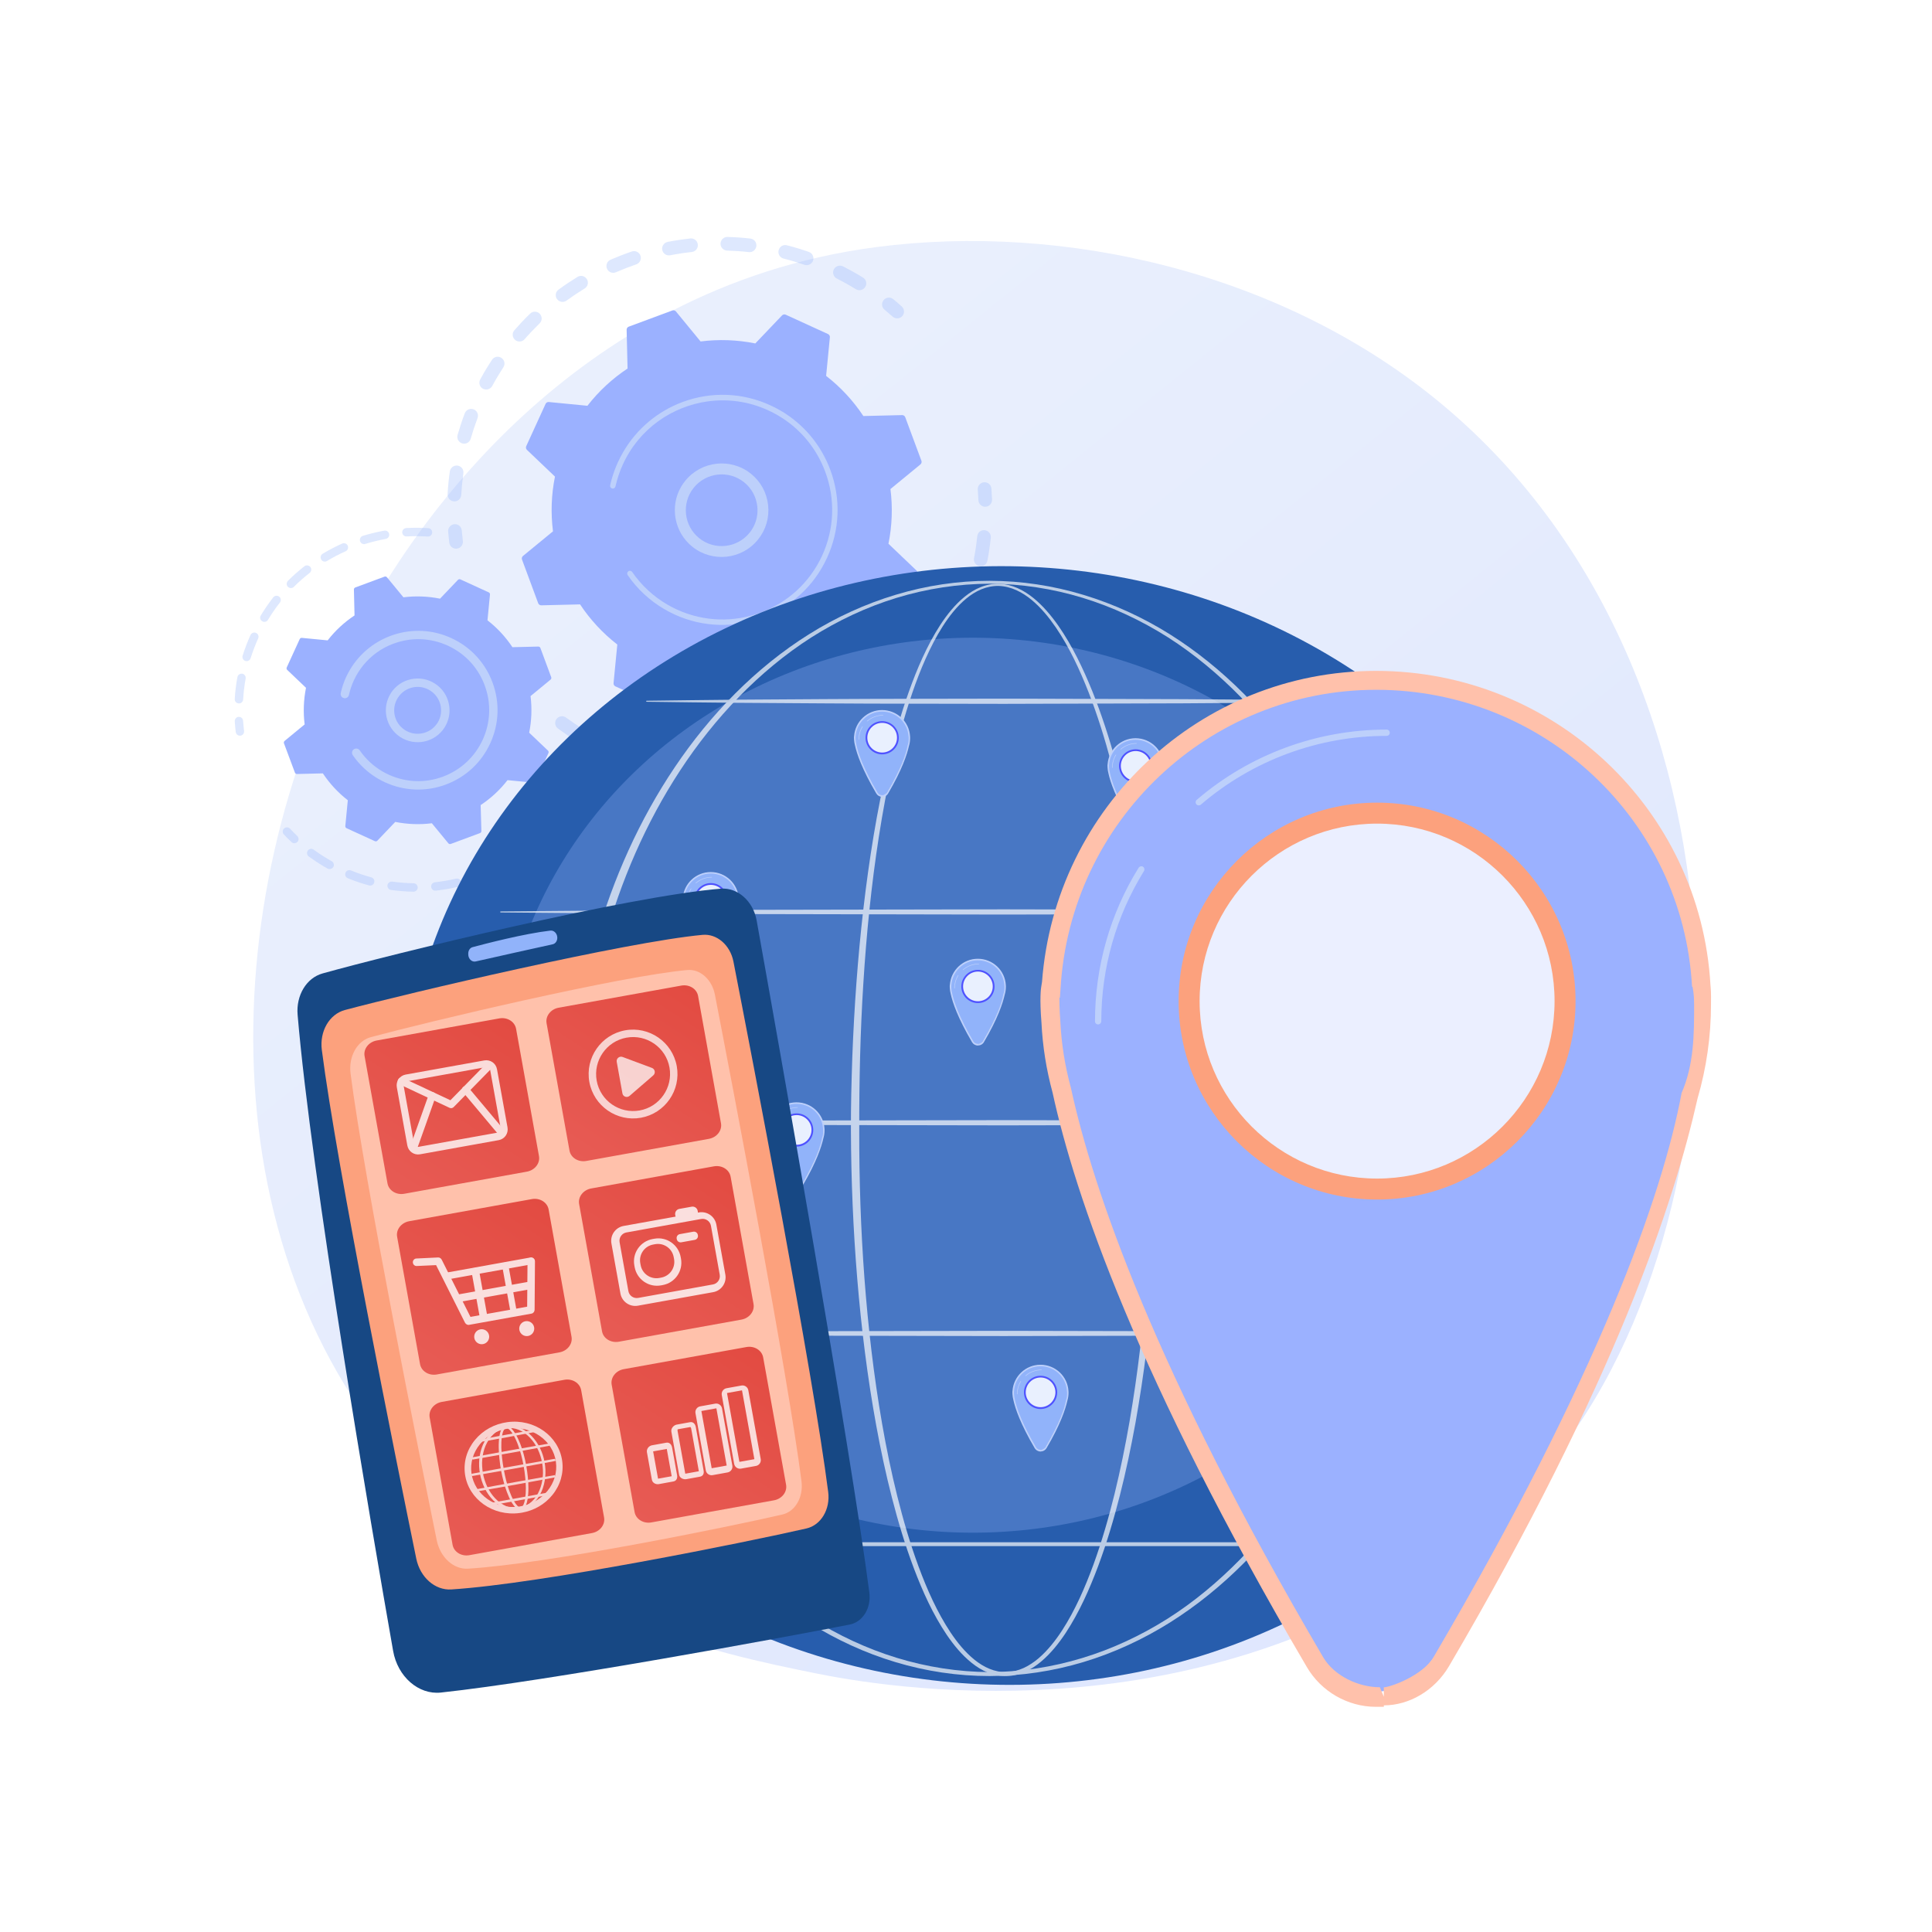 <?xml version="1.0" encoding="utf-8"?>
<!-- Generator: Adobe Illustrator 17.1.0, SVG Export Plug-In . SVG Version: 6.00 Build 0)  -->
<!DOCTYPE svg PUBLIC "-//W3C//DTD SVG 1.1//EN" "http://www.w3.org/Graphics/SVG/1.1/DTD/svg11.dtd">
<svg version="1.1" xmlns="http://www.w3.org/2000/svg" xmlns:xlink="http://www.w3.org/1999/xlink" x="0px" y="0px"
	 viewBox="0 0 3710 3710" enable-background="new 0 0 3710 3710" xml:space="preserve">
<g id="Background">
	<g>
		<g>
			<rect fill="#FFFFFF" width="3710" height="3710"/>
		</g>
	</g>
</g>
<g id="Illustration">
	<linearGradient id="SVGID_1_" gradientUnits="userSpaceOnUse" x1="3617.635" y1="4068.55" x2="1140.387" y2="991.963">
		<stop  offset="0" style="stop-color:#DAE3FE"/>
		<stop  offset="1" style="stop-color:#E9EFFD"/>
	</linearGradient>
	<path fill="url(#SVGID_1_)" d="M2936.1,2855.3c-56.9,59.9-110.7,98.5-153.3,129.1c-500,358.8-1091.7,254.2-1217.4,228.7
		c-185.7-37.7-544.6-110.6-804.1-415.8C368.7,2335.5,429.9,1608.1,734.4,1128c55.7-87.8,349.9-575.3,948-653.5
		c361.9-47.3,783.8,48.1,1089.3,304.1C3413,1315.9,3367.3,2401.3,2936.1,2855.3z"/>
	<g>
		<g>
			<g opacity="0.3">
				<path fill="#91B3FA" d="M1068.6,1380.7c4.3-5.8,12.5-7.1,18.3-2.8c11.3,8.3,23.2,16.3,35.2,23.7c6.1,3.7,8.1,11.7,4.5,17.8
					c0,0.1-0.1,0.1-0.1,0.2c-3.8,6.2-11.8,8.1-18,4.3c-12.7-7.8-25.2-16.2-37.1-24.9c-5.4-4-6.9-11.4-3.5-17.2
					C1068.1,1381.4,1068.3,1381,1068.6,1380.7z M1183.2,1433.4c12.9,5.7,26.2,10.8,39.5,15.4c6.8,2.3,10.5,9.8,8.2,16.6
					c-2.4,6.9-9.8,10.5-16.6,8.2c-14-4.8-28-10.2-41.6-16.2c-6.6-2.9-9.6-10.6-6.7-17.3c0.2-0.5,0.4-0.9,0.7-1.4
					C1170,1433.2,1177.1,1430.8,1183.2,1433.4z M1289.4,1466.4c13.8,2.6,27.9,4.7,42,6.1c7.2,0.7,12.4,7.2,11.7,14.4
					c-0.7,7.2-7.2,12.4-14.4,11.7c-14.8-1.5-29.6-3.7-44.2-6.5c-7.1-1.4-11.8-8.2-10.4-15.3c0.3-1.5,0.8-2.9,1.6-4.2
					C1278.3,1468,1283.8,1465.3,1289.4,1466.4z M1400.2,1474.7c14.1-0.5,28.3-1.7,42.3-3.4c7.2-0.9,13.7,4.2,14.6,11.4
					c0.9,7.2-4.2,13.7-11.4,14.6c-14.7,1.8-29.7,3-44.5,3.6c-7.2,0.3-13.3-5.4-13.6-12.6c-0.1-2.6,0.6-5,1.8-7.1
					C1391.6,1477.5,1395.6,1474.9,1400.2,1474.7z M1510.2,1458.2c13.6-3.6,27.2-7.9,40.5-12.7c6.8-2.4,14.3,1.1,16.8,7.9
					c2.5,6.8-1.1,14.3-7.9,16.8c-14,5-28.3,9.5-42.6,13.3c-7,1.9-14.2-2.3-16-9.3c-0.9-3.5-0.4-7.1,1.4-10
					C1503.9,1461.4,1506.7,1459.1,1510.2,1458.2z M1613.7,1417.7c12.5-6.6,24.8-13.7,36.7-21.3c6.1-3.9,14.2-2.1,18.1,4
					c3.9,6.1,2.1,14.2-4,18.1c-12.5,8-25.5,15.5-38.6,22.4c-6.4,3.4-14.3,0.9-17.7-5.5c-2.2-4.2-1.9-9,0.3-12.7
					C1609.7,1420.7,1611.5,1418.9,1613.7,1417.7z M1890.9,1018.1c7.2,0.7,12.4,7.2,11.7,14.4c-1.5,14.7-3.7,29.6-6.5,44.2
					c-1.4,7.1-8.2,11.8-15.3,10.4c-7.1-1.4-11.8-8.2-10.4-15.3c2.7-13.9,4.8-28,6.2-42c0.2-1.9,0.8-3.7,1.7-5.3
					C1880.7,1020.2,1885.6,1017.5,1890.9,1018.1z M1705.7,1355.4c10.7-9.2,21.1-18.9,31-28.9c5.1-5.2,13.4-5.2,18.5-0.2
					c5.2,5.1,5.2,13.3,0.2,18.5c-10.4,10.6-21.4,20.8-32.6,30.5c-5.5,4.7-13.8,4.1-18.5-1.4c-3.7-4.4-4.1-10.5-1.4-15.1
					C1703.6,1357.5,1704.5,1356.4,1705.7,1355.4z M1869.2,1130.1c6.8,2.3,10.5,9.8,8.2,16.6c-4.8,14-10.3,28-16.2,41.6
					c-2.9,6.6-10.6,9.6-17.3,6.7c-6.6-2.9-9.6-10.6-6.7-17.3c5.7-12.9,10.9-26.2,15.4-39.5c0.3-0.8,0.7-1.6,1.1-2.4
					C1856.8,1130.6,1863.2,1128.1,1869.2,1130.1z M1781.4,1274c8.4-11.3,16.4-23.1,23.7-35.1c3.8-6.2,11.9-8.1,18-4.3
					c6.1,3.7,8,11.6,4.4,17.8c0,0.1-0.1,0.2-0.1,0.2c-7.8,12.6-16.2,25.1-25,37c-4.3,5.8-12.5,7-18.3,2.7c-5.4-4-6.9-11.4-3.5-17.1
					C1780.8,1274.8,1781.1,1274.4,1781.4,1274z"/>
				<path fill="#91B3FA" d="M1879.4,932.5c-1.3,2.2-2,4.9-1.8,7.6c0.5,6.7,0.9,13.6,1.2,20.4c0.3,7.2,6.3,12.9,13.6,12.6
					c7.2-0.3,12.9-6.3,12.6-13.6c-0.3-7.1-0.7-14.4-1.2-21.4c-0.6-7.2-6.9-12.6-14.1-12C1885.3,926.4,1881.5,928.9,1879.4,932.5z"/>
			</g>
			<g opacity="0.3">
				<path fill="#91B3FA" d="M1695.6,578c-3.2,5.5-2.1,12.6,3,16.7c5.2,4.3,10.4,8.8,15.5,13.3c5.4,4.8,13.7,4.4,18.5-1
					c4.8-5.4,4.4-13.7-1-18.5c-5.3-4.8-10.8-9.5-16.3-14c-5.6-4.6-13.8-3.8-18.4,1.8C1696.3,576.9,1695.9,577.4,1695.6,578z"/>
				<path fill="#91B3FA" d="M944.7,691c4-6.1,12.1-7.8,18.1-3.8c6.1,4,7.7,12.1,3.8,18.1c-7.5,11.5-14.7,23.5-21.4,35.9
					c-3.4,6.3-11.4,8.7-17.8,5.3c-6.4-3.4-8.7-11.4-5.3-17.8c2.9-5.3,5.9-10.6,8.9-15.8C935.5,705.5,940,698.2,944.7,691z
					 M909.4,786c6.8,2.6,10.2,10.1,7.6,16.9c-4.9,13-9.3,26.3-13.1,39.6c-2,7-9.2,11-16.2,9c-7-2-11-9.2-9-16.2
					c4-14,8.6-28.1,13.8-41.7c0.3-0.7,0.6-1.4,1-2C896.6,786.3,903.3,783.8,909.4,786z M987.8,634.1c9.6-11,19.7-21.7,30.2-31.9
					c5.2-5,13.5-4.9,18.5,0.3c5,5.2,4.9,13.5-0.3,18.5c-10,9.7-19.6,19.8-28.7,30.3c-4.8,5.5-13,6-18.5,1.3
					c-4.8-4.2-5.8-11.2-2.7-16.5C986.8,635.4,987.2,634.8,987.8,634.1z M878.7,894.1c7.2,1,12.2,7.6,11.1,14.8
					c-1.9,13.7-3.3,27.7-4.1,41.5c-0.4,7.2-6.6,12.8-13.8,12.4c-7.2-0.4-12.8-6.6-12.4-13.8c0.8-14.6,2.2-29.3,4.3-43.7
					c0.2-1.7,0.8-3.4,1.7-4.8C868.2,896,873.3,893.4,878.7,894.1z M1072.5,556.2c11.7-8.6,24-16.8,36.5-24.5
					c6.2-3.8,14.2-1.8,18,4.3c3.8,6.2,1.8,14.2-4.3,18c-11.8,7.2-23.5,15-34.7,23.2c-5.8,4.3-14,3-18.3-2.8
					c-3.2-4.3-3.3-10-0.7-14.4C1069.8,558.7,1071,557.3,1072.5,556.2z M1172.3,498.8c13.4-5.8,27.2-11.2,41-15.9
					c6.8-2.3,14.3,1.3,16.6,8.2c2.3,6.9-1.3,14.3-8.2,16.6c-13.1,4.5-26.2,9.6-38.9,15.1c-6.6,2.9-14.3-0.1-17.2-6.8
					c-1.7-4-1.3-8.4,0.7-11.9C1167.6,501.9,1169.7,500,1172.3,498.8z M1282.2,464.5c14.3-2.8,29-5,43.4-6.6
					c7.2-0.8,13.7,4.4,14.4,11.6c0.8,7.2-4.4,13.7-11.6,14.4c-13.8,1.5-27.7,3.6-41.3,6.3c-7.1,1.4-14-3.2-15.4-10.3
					c-0.6-3.3,0-6.5,1.6-9.1C1275.2,467.6,1278.4,465.3,1282.2,464.5z M1397,455c14.6,0.4,29.4,1.4,43.9,3.1
					c7.2,0.8,12.4,7.3,11.5,14.5c-0.8,7.2-7.3,12.4-14.5,11.5c-13.8-1.6-27.8-2.5-41.6-2.9c-7.2-0.2-12.9-6.2-12.7-13.5
					c0.1-2.3,0.7-4.4,1.8-6.3C1387.7,457.5,1392,454.9,1397,455z M1511.1,471c14.1,3.6,28.3,7.9,42.1,12.7
					c6.8,2.4,10.5,9.8,8.1,16.7c-2.4,6.8-9.8,10.4-16.7,8.1c-13.1-4.6-26.5-8.6-40-12c-7-1.8-11.2-8.9-9.4-15.9
					c0.3-1.2,0.8-2.4,1.4-3.4C1499.4,472.1,1505.3,469.5,1511.1,471z M1618.8,511.5c9.6,4.9,19.1,10.1,28.4,15.5c3.3,2,6.7,4,10,6
					c6.2,3.8,8.2,11.9,4.3,18c-3.8,6.2-11.9,8.1-18,4.3c-3.1-1.9-6.3-3.8-9.5-5.7c-8.8-5.2-17.9-10.1-27-14.7
					c-6.5-3.3-9-11.2-5.8-17.6c0.1-0.2,0.3-0.5,0.4-0.7C1605.1,510.7,1612.6,508.4,1618.8,511.5z"/>
				<path fill="#91B3FA" d="M862.4,1013c-1.3,2.2-2,4.9-1.8,7.7c0.6,7.1,1.3,14.3,2.2,21.4c0.9,7.2,7.4,12.3,14.6,11.4
					c7.2-0.9,12.3-7.4,11.4-14.6c-0.8-6.8-1.5-13.6-2.1-20.3c-0.6-7.2-6.9-12.6-14.1-12C868.2,1007,864.5,1009.5,862.4,1013z"/>
			</g>
			<g>
				<path fill="#9BB1FF" d="M1033.5,1158.4c0.9,2.4,3.3,4,5.9,4l74.5-1.8c19.2,29,43.2,55.1,71.5,77.1l-7.2,74.1
					c-0.3,2.6,1.2,5.1,3.5,6.2l81.3,37.2c2.4,1.1,5.2,0.5,7-1.3l51.4-53.9c35.1,7.1,70.6,8.2,105.1,3.8l47.3,57.6
					c1.7,2,4.4,2.8,6.9,1.8l83.8-31.1c2.4-0.9,4-3.3,4-5.9l-1.8-74.5c29-19.2,55.1-43.2,77.1-71.5l74.1,7.2c2.6,0.3,5.1-1.2,6.2-3.5
					l37.2-81.3c1.1-2.4,0.5-5.2-1.3-7l-53.9-51.4c7.1-35.1,8.2-70.6,3.8-105.1l57.6-47.3c2-1.7,2.8-4.4,1.9-6.9l-31.1-83.8
					c-0.9-2.4-3.3-4-5.9-4l-74.5,1.8c-19.2-29-43.2-55.1-71.5-77.1l7.2-74.1c0.3-2.6-1.2-5.1-3.5-6.2l-81.3-37.2
					c-2.4-1.1-5.2-0.5-7,1.3l-51.4,53.9c-35.1-7.1-70.6-8.2-105.1-3.8l-47.3-57.6c-1.7-2-4.4-2.8-6.9-1.9l-83.8,31.1
					c-2.4,0.9-4,3.3-4,5.9l1.8,74.5c-29,19.2-55.1,43.2-77.1,71.5l-74.1-7.2c-2.6-0.3-5.1,1.2-6.2,3.5l-37.2,81.3
					c-1.1,2.4-0.5,5.2,1.3,7l53.9,51.4c-7.1,35.1-8.2,70.6-3.8,105.1l-57.6,47.3c-2,1.7-2.8,4.4-1.9,6.9L1033.5,1158.4z"/>
				<g>
					<path fill="#BDD0FB" d="M1315.7,923.5c31-38.6,87.7-44.8,126.3-13.8c18.7,15,30.4,36.4,33,60.3c2.6,23.8-4.2,47.3-19.3,66
						c-31,38.6-87.7,44.8-126.3,13.8c-35.1-28.2-43.4-77.7-21.3-115.4C1310.4,930.6,1312.9,927,1315.7,923.5z M1454.2,972.3
						c-2-18.3-11-34.7-25.3-46.2c-29.6-23.8-73-19-96.8,10.6c-23.8,29.6-19,73,10.6,96.8c29.6,23.8,73,19,96.8-10.6
						c2.2-2.7,4.1-5.5,5.8-8.4C1452.7,1001.8,1455.9,987.2,1454.2,972.3z"/>
				</g>
				<path fill="#BDD0FB" d="M1197.2,867.2c-3.8,6.5-7.3,13.2-10.5,20.1l0,0c-1,2.2-2,4.4-2.9,6.6c-4.6,10.9-8.3,22.2-11.1,33.6
					c0,0.2-0.1,0.3-0.1,0.5c-0.1,0.4-0.2,0.9-0.3,1.3c-0.2,0.9-0.4,1.7-0.6,2.6c-0.5,2.3,0.6,4.5,2.5,5.6c0.5,0.3,1,0.5,1.5,0.6
					c2.8,0.6,5.6-1.2,6.2-4c3.2-14.5,8-28.8,14.3-42.5c31-67.8,93.8-111.2,162.7-120.8c38.3-5.3,78.5-0.2,116.2,17.1
					c6.6,3,13,6.4,19.2,10c41.6,24.4,73.4,62.1,90.4,108c19.6,52.7,17.5,109.8-5.9,160.9c-48.3,105.5-173.4,152-278.9,103.7
					c-6.5-3-12.8-6.3-19-9.9c-26.6-15.6-49.4-36.8-66.9-62.2c-0.5-0.7-1-1.2-1.7-1.6c-1.7-1-3.9-1-5.6,0.2c-2.4,1.6-3,4.9-1.4,7.3
					c18.3,26.7,42.3,49,70.2,65.3c6.4,3.8,13.1,7.2,19.9,10.4c110.7,50.7,242.1,1.8,292.8-108.9c24.6-53.6,26.8-113.6,6.2-168.9
					c-17.9-48.1-51.2-87.7-94.9-113.4c-6.5-3.8-13.2-7.3-20.2-10.5c-53.6-24.6-113.6-26.8-168.9-6.2
					C1262.5,790.1,1222.9,823.4,1197.2,867.2z"/>
			</g>
		</g>
		<g>
			<g opacity="0.3">
				<path fill="#91B3FA" d="M544,1592.8c-1.8,3-1.4,7,1.1,9.6c4.7,5,9.6,9.9,14.6,14.6c3.2,3.1,8.4,2.9,11.4-0.3
					c3.1-3.2,2.9-8.4-0.3-11.4c-4.8-4.5-9.5-9.2-13.9-14c-3.1-3.3-8.2-3.4-11.4-0.3C544.8,1591.5,544.4,1592.1,544,1592.8z"/>
				<path fill="#91B3FA" d="M591.1,1633.3c2.6-3.6,7.7-4.4,11.3-1.7c9.1,6.7,18.6,12.9,28.4,18.6c2.1,1.2,4.1,2.4,6.2,3.6
					c3.9,2.2,5.3,7.1,3.1,11c-2.2,3.6-7.1,5.3-11,3.1c-2.2-1.2-4.4-2.5-6.5-3.7c-10.2-6-20.2-12.6-29.7-19.5
					c-3.4-2.5-4.3-7.1-2.2-10.6C590.7,1633.7,590.9,1633.5,591.1,1633.3z M674,1671.5c12.7,5.2,25.7,9.6,38.9,13.2
					c4.3,1.2,6.9,5.6,5.7,9.9c-1.2,4.3-5.6,6.9-9.9,5.7c-13.8-3.7-27.5-8.4-40.8-13.8c-4.1-1.7-6.1-6.4-4.4-10.6
					c0.1-0.4,0.3-0.7,0.5-1C665.9,1671.5,670.2,1670,674,1671.5z M753.1,1692.9c13.5,1.9,27.3,3,41,3.2c4.5,0.1,8,3.8,8,8.2
					c-0.1,4.5-3.7,8-8.2,8c-14.3-0.2-28.8-1.4-43-3.3c-4.4-0.6-7.5-4.7-6.9-9.1c0.2-1.1,0.5-2.1,1-3
					C746.6,1694.1,749.8,1692.5,753.1,1692.9z M835.1,1694.2c13.6-1.5,27.2-3.8,40.5-6.9c4.4-1,8.7,1.7,9.7,6c1,4.3-1.7,8.7-6,9.7
					c-13.9,3.3-28.2,5.7-42.5,7.3c-4.4,0.5-8.4-2.7-8.9-7.2c-0.2-1.8,0.2-3.5,1.1-5C830.3,1696.1,832.5,1694.5,835.1,1694.2z
					 M915,1675.5c12.8-4.7,25.5-10.3,37.6-16.5c4-2,8.8-0.5,10.9,3.5c2,4,0.5,8.9-3.5,10.9c-12.7,6.6-26,12.4-39.4,17.3
					c-4.2,1.5-8.8-0.6-10.4-4.8c-0.9-2.4-0.6-4.9,0.6-6.9C911.7,1677.4,913.1,1676.2,915,1675.5z M987.8,1637.9
					c11.3-7.7,22.2-16.2,32.4-25.2c3.3-3,8.5-2.6,11.4,0.7c3,3.3,2.6,8.4-0.7,11.4c-10.7,9.5-22.1,18.4-34,26.4
					c-3.7,2.5-8.7,1.6-11.2-2.1c-1.8-2.7-1.8-6-0.3-8.7C986,1639.5,986.8,1638.6,987.8,1637.9z M1049.2,1583.7
					c9-10.2,17.5-21.1,25.2-32.4c2.5-3.7,7.6-4.6,11.2-2.1c3.7,2.5,4.6,7.5,2.1,11.2c-8.1,11.8-17,23.3-26.5,34
					c-3,3.3-8.1,3.7-11.4,0.7c-2.9-2.6-3.5-6.9-1.6-10.1C1048.6,1584.5,1048.9,1584.1,1049.2,1583.7z M1122.5,1473.7
					c4.2,1.6,6.3,6.2,4.8,10.4c-4.3,11.6-9.3,23.2-14.9,34.3c-0.8,1.7-1.7,3.4-2.6,5.1c-1.9,4-6.9,5.5-10.9,3.5
					c-4-2.1-5.5-6.9-3.5-10.9c0.8-1.6,1.6-3.2,2.4-4.8c5.3-10.7,10.1-21.7,14.2-32.8c0.2-0.5,0.4-0.9,0.6-1.3
					C1114.7,1473.8,1118.8,1472.3,1122.5,1473.7z"/>
			</g>
			<g opacity="0.3">
				<path fill="#91B3FA" d="M500.7,1182c7.3-12.1,15.4-23.8,24-34.9c2.8-3.5,7.8-4.1,11.4-1.4c3.5,2.8,4.1,7.8,1.4,11.4
					c-8.3,10.5-16,21.7-22.9,33.2c-2.3,3.8-7.3,5.1-11.1,2.7C499.6,1190.8,498.4,1185.9,500.7,1182
					C500.6,1182,500.7,1182,500.7,1182z M491.7,1215.4c4.1,1.8,5.9,6.6,4,10.7c-5.5,12.3-10.4,25-14.4,37.8
					c-1.3,4.2-5.9,6.6-10.1,5.3c-4.3-1.3-6.6-5.9-5.3-10.1c4.2-13.4,9.3-26.8,15.1-39.6c0.1-0.3,0.3-0.5,0.4-0.8
					C483.5,1215.2,487.9,1213.7,491.7,1215.4z M552.8,1115.4c10-10,20.7-19.4,31.8-28c3.5-2.7,8.6-2.1,11.4,1.4
					c2.8,3.5,2.1,8.6-1.4,11.4c-10.6,8.2-20.8,17.2-30.3,26.7c-3.2,3.2-8.3,3.1-11.4,0c-2.7-2.7-3.1-6.7-1.3-9.8
					C551.9,1116.5,552.3,1115.9,552.8,1115.4z M465.2,1293.7c4.4,0.8,7.3,5,6.5,9.4c-2.4,13.2-4,26.7-4.8,40.1
					c-0.3,4.5-4.1,7.9-8.5,7.6c-4.5-0.3-7.9-4.1-7.6-8.5c0.8-14.1,2.5-28.2,5.1-42.1c0.2-1,0.5-1.8,1-2.6
					C458.4,1294.8,461.8,1293.1,465.2,1293.7z M619.5,1063.4c12.1-7.2,24.7-13.8,37.6-19.6c4.1-1.8,8.9,0,10.7,4.1
					c1.8,4.1,0,8.9-4.1,10.7c-12.3,5.5-24.3,11.7-35.8,18.7c-3.8,2.3-8.8,1.1-11.1-2.8c-1.6-2.6-1.5-5.8,0-8.3
					C617.4,1065.2,618.3,1064.2,619.5,1063.4z M696.7,1029c13.5-4.1,27.3-7.5,41.2-10c4.4-0.8,8.6,2.1,9.4,6.5
					c0.8,4.4-2.1,8.6-6.5,9.4c-13.2,2.4-26.4,5.6-39.3,9.6c-4.3,1.3-8.8-1.1-10.1-5.4c-0.7-2.3-0.4-4.6,0.8-6.5
					C693.1,1030.9,694.7,1029.6,696.7,1029z M780,1014c14.1-0.8,28.4-0.7,42.4,0.2c4.5,0.3,7.8,4.1,7.5,8.6
					c-0.3,4.5-4.1,7.8-8.6,7.5c-13.4-0.9-27-0.9-40.4-0.2c-4.5,0.3-8.3-3.2-8.5-7.6c-0.1-1.7,0.3-3.2,1.1-4.5
					C774.8,1015.8,777.2,1014.2,780,1014z"/>
				<path fill="#91B3FA" d="M451.9,1380.5c-0.8,1.3-1.2,2.9-1.1,4.6c0.4,6.9,1.1,13.8,1.9,20.6c0.6,4.4,4.6,7.6,9,7
					c4.4-0.6,7.6-4.6,7-9c-0.8-6.4-1.4-13.1-1.9-19.6c-0.3-4.5-4.1-7.8-8.6-7.5C455.6,1376.7,453.3,1378.2,451.9,1380.5z"/>
			</g>
			<g>
				<path fill="#9BB1FF" d="M566.3,1483.6c0.6,1.6,2.2,2.7,3.9,2.7l49.8-1.2c12.9,19.4,28.9,36.9,47.9,51.6l-4.8,49.6
					c-0.2,1.7,0.8,3.4,2.4,4.1l54.4,24.9c1.6,0.7,3.5,0.4,4.7-0.9l34.4-36.1c23.5,4.7,47.2,5.5,70.3,2.6l31.7,38.5
					c1.1,1.4,3,1.8,4.6,1.2l56.1-20.8c1.6-0.6,2.7-2.2,2.7-3.9L923,1546c19.4-12.9,36.9-28.9,51.6-47.9l49.6,4.8
					c1.7,0.2,3.4-0.8,4.1-2.4l24.9-54.4c0.7-1.6,0.4-3.5-0.9-4.7l-36.1-34.4c4.7-23.5,5.5-47.2,2.6-70.3l38.5-31.7
					c1.3-1.1,1.8-3,1.2-4.6l-20.8-56.1c-0.6-1.6-2.2-2.7-3.9-2.7l-49.8,1.2c-12.9-19.4-28.9-36.9-47.9-51.6l4.8-49.6
					c0.2-1.7-0.8-3.4-2.4-4.1l-54.4-24.9c-1.6-0.7-3.5-0.4-4.7,0.9l-34.4,36.1c-23.5-4.7-47.2-5.5-70.3-2.6l-31.7-38.5
					c-1.1-1.4-3-1.8-4.6-1.2l-56.1,20.8c-1.6,0.6-2.7,2.2-2.7,3.9l1.2,49.8c-19.4,12.9-36.9,28.9-51.6,47.9l-49.6-4.8
					c-1.7-0.2-3.4,0.8-4.1,2.4l-24.9,54.4c-0.7,1.6-0.4,3.5,0.9,4.7l36.1,34.4c-4.7,23.5-5.5,47.2-2.6,70.3l-38.5,31.7
					c-1.3,1.1-1.8,3-1.2,4.6L566.3,1483.6z"/>
				<g>
					<path fill="#BDD0FB" d="M754.3,1325.8c10.2-12.7,24.8-20.7,41.1-22.5c16.2-1.8,32.2,2.9,45,13.1c26.3,21.1,30.5,59.7,9.4,86
						c-21.1,26.3-59.7,30.5-86,9.4c-12.7-10.2-20.7-24.8-22.5-41.1c-1.4-13.2,1.4-26.2,8-37.5
						C750.7,1330.6,752.4,1328.1,754.3,1325.8z M830.2,1329c-9.4-7.5-21.1-11-33.1-9.7c-11.9,1.3-22.7,7.2-30.2,16.6l0,0
						c-7.5,9.4-11,21.1-9.7,33.1c1.3,11.9,7.2,22.7,16.6,30.2c19.3,15.5,47.7,12.4,63.3-6.9c1.4-1.7,2.6-3.6,3.8-5.4
						C852,1367.9,847.8,1343.1,830.2,1329z"/>
				</g>
				<path fill="#BDD0FB" d="M671.8,1286.5c-2.6,4.4-5,9-7.2,13.7c-4.3,9.4-7.7,19.3-10,29.4c-0.1,0.5-0.2,0.9-0.3,1.4
					c-0.8,3.5,0.9,7,3.8,8.7c0.7,0.4,1.5,0.7,2.4,0.9c4.4,1,8.7-1.8,9.6-6.2c2.1-9.4,5.2-18.7,9.2-27.5l0,0c0.2-0.5,0.4-1,0.7-1.4
					c9.8-20.8,24.3-38.3,42.3-51.6c9.8-7.2,20.6-13.1,32.2-17.5c0.1,0,0.2-0.1,0.3-0.1c0.3-0.1,0.6-0.2,0.9-0.3
					c34.1-12.7,71.1-11.3,104.2,3.8c4.3,2,8.4,4.1,12.4,6.5c27,15.8,47.5,40.2,58.5,69.9c12.7,34.1,11.3,71.1-3.8,104.2
					c-15.2,33.1-42.3,58.3-76.4,71c-34.1,12.7-71.1,11.3-104.2-3.8c-4.2-1.9-8.3-4.1-12.3-6.4c-17.2-10.1-32-23.8-43.3-40.3
					c-0.7-1-1.6-1.8-2.6-2.4c-2.6-1.5-6-1.5-8.7,0.3c-3.7,2.5-4.6,7.6-2.1,11.3c12.6,18.4,29.2,33.8,48.4,45.1c4.4,2.6,9,5,13.7,7.1
					c37,16.9,78.4,18.5,116.6,4.3c38.1-14.2,68.5-42.3,85.4-79.4c17-37,18.5-78.4,4.3-116.6c-12.3-33.2-35.3-60.5-65.5-78.2
					c-4.5-2.6-9.1-5-13.9-7.2C795,1192.4,710.9,1220,671.8,1286.5z"/>
			</g>
		</g>
	</g>
	<g>
		
			<ellipse transform="matrix(0.999 4.385781e-002 -4.385781e-002 0.999 96.65 -82.603)" fill="#275DAD" cx="1930.8" cy="2161.4" rx="1159.2" ry="1074"/>
		<ellipse opacity="0.31" fill="#91B3FA" cx="1868.1" cy="2083.9" rx="909.6" ry="859.3"/>
		<g opacity="0.68">
			<path fill="#FFFFFF" d="M2227,2166.5c-0.3,189.4-13.3,379.2-46.6,566c-8.5,46.6-18.2,93.1-29.9,139
				c-11.7,46-25.2,91.5-41.8,136.1c-16.7,44.4-36.1,88.2-62.3,128.2c-13.2,19.9-28.3,38.9-46.8,54.6c-9.3,7.8-19.4,14.7-30.6,19.7
				c-11.2,5-23.4,8.2-35.7,8.4c-12.4,0.4-24.8-2.1-36.1-6.6c-11.4-4.5-21.8-11.1-31.3-18.7c-19-15.2-34.3-34-47.8-53.7
				c-26.7-39.7-46.4-83.4-63.2-127.8c-16.8-44.5-30.4-90-42.2-135.9c-11.8-45.9-21.7-92.4-30.2-139c-17-93.3-28.6-187.5-36.4-281.9
				c-7.8-94.5-11.7-189.2-12.1-284c-0.2-47.4,1.1-94.7,2.7-142.1c1.8-47.3,4.4-94.6,7.9-141.9c7-94.5,17.5-188.7,33-282.2
				c7.8-46.7,16.9-93.3,27.9-139.4c11-46.1,23.7-91.9,39.6-136.6c8-22.4,16.6-44.5,26.6-66.1c9.9-21.6,21-42.7,34-62.7
				c13.1-19.9,28.1-38.9,46.7-54c9.3-7.5,19.6-14.1,30.9-18.5c11.2-4.5,23.4-6.8,35.5-6.3c12.1,0.3,24.1,3.4,35.1,8.2
				c11,4.9,21.2,11.5,30.5,19c18.6,15.1,34.1,33.7,47.8,53.1c27.2,39.2,47.7,82.4,65.5,126.3c17.6,44.1,32.2,89.3,44.9,135
				c12.6,45.7,23.3,91.9,32.6,138.4C2211.5,1787.3,2226.4,1977.1,2227,2166.5z M2213,2166.5c0.2-94.4-3.4-188.8-11.3-282.8
				c-7.7-94-19.4-187.8-36.9-280.6c-8.7-46.4-18.9-92.5-30.9-138.1c-12.1-45.6-26.1-90.7-43.1-134.6c-17.2-43.8-37-86.9-63.4-125.7
				c-13.3-19.3-28.2-37.6-46.2-52.6c-9-7.4-18.7-13.9-29.3-18.7c-10.5-4.7-21.9-7.8-33.4-8.2c-11.5-0.4-23.1,2-33.7,6.3
				c-10.7,4.3-20.5,10.7-29.5,18.1c-17.9,14.9-32.5,33.6-45.1,53.3c-12.6,19.8-23.3,40.8-32.9,62.3c-9.6,21.5-18,43.5-25.6,65.8
				c-15.2,44.6-27.4,90.2-37.8,136.2c-10.4,46-18.9,92.4-26.2,139.1c-14.5,93.3-23.9,187.3-29.8,281.5c-6,94.2-8.1,188.7-7.9,283
				c-0.2,94.4,2.9,188.8,9.9,282.9c7.1,94.1,17.9,188,34.1,280.9c8.1,46.5,17.6,92.7,29,138.4c11.4,45.7,24.6,91,40.9,135.2
				c16.3,44,35.5,87.4,61.3,126.4c13,19.4,27.8,37.7,45.7,52.3c9,7.2,18.7,13.5,29.2,17.7c10.5,4.3,21.8,6.7,33.1,6.3
				c11.3-0.3,22.4-3.3,32.8-8c10.3-4.8,19.9-11.3,28.7-18.8c17.5-15.1,32-33.6,44.8-53.2c25.4-39.3,44.2-82.8,60.4-126.9
				c16-44.2,29.1-89.6,40.4-135.4c11.2-45.8,20.6-92,28.7-138.5c16.1-93,26.8-186.8,33.9-280.9
				C2209.7,2355.3,2213,2260.9,2213,2166.5z"/>
			<path fill="#FFFFFF" d="M2704.8,2166.5c-0.7,122-16.3,244-49,361.6c-33.2,117.4-83.3,230.3-151.3,331.6
				c-34,50.6-72.5,98.3-115.6,141.5c-43,43.2-90.6,82-142.3,114.5c-51.7,32.4-107.5,58.3-166,75.9c-58.4,17.6-119.4,26.8-180.4,26.9
				c-61,0-122-9.1-180.5-26.7c-58.5-17.5-114.4-43.4-166.1-75.8c-51.7-32.5-99.4-71.2-142.4-114.4c-43.1-43.2-81.7-90.9-115.8-141.5
				c-68.1-101.4-118.3-214.3-151.7-331.7c-16.4-58.8-28.6-118.8-36.7-179.3c-8-60.5-12.1-121.6-12.4-182.6
				c0.3-61.1,4.4-122.1,12.5-182.6c8.1-60.5,20.4-120.5,36.9-179.3c33.5-117.4,83.7-230.2,151.9-331.5
				c34.1-50.6,72.7-98.2,115.8-141.3c43.1-43.1,90.7-81.9,142.4-114.2c51.7-32.3,107.6-58,166-75.5c58.3-17.6,119.2-26.8,180.2-26.8
				c61,0.1,121.8,9.3,180.2,27c58.3,17.6,114.2,43.3,165.8,75.6c51.6,32.4,99.2,71.2,142.2,114.3c43,43.2,81.6,90.8,115.6,141.4
				c68,101.3,118.2,214.1,151.5,331.4C2688.3,1922.5,2704.1,2044.6,2704.8,2166.5z M2688.7,2166.5c-0.2-120.6-15.2-241.3-47-357.7
				c-32-116.2-80.2-228.4-146.5-329.4c-33.1-50.4-70.8-97.9-112.9-141.1c-42.2-43.1-88.8-82.1-139.7-114.6
				c-51-32.2-106.1-58.2-163.9-75.8c-57.7-17.6-118-26.8-178.4-27c-60.4,0.3-120.7,9.5-178.4,27.1c-57.7,17.6-112.8,43.6-163.7,75.9
				c-50.9,32.5-97.4,71.5-139.5,114.6c-42.1,43.2-79.7,90.7-112.7,141.1c-66.2,100.9-114.3,213.1-146.1,329.2
				c-15.9,58.2-27.3,117.5-35.1,177.2c-7.8,59.7-11.6,120-11.8,180.3c0.2,60.3,4.1,120.5,11.9,180.2c7.8,59.7,19.4,119,35.3,177.1
				c31.9,116.1,80.1,228.2,146.3,329c33.1,50.4,70.7,97.8,112.7,141c42.1,43.1,88.6,82.1,139.5,114.4c50.9,32.2,106,58,163.6,75.6
				c57.6,17.6,117.8,27,178.1,27.3c60.3-0.3,120.5-9.5,178.1-27.1c57.7-17.5,112.7-43.3,163.7-75.5c50.9-32.3,97.5-71.3,139.7-114.4
				c42.2-43.1,79.8-90.6,113-140.9c66.4-100.8,114.6-212.9,146.7-329.1C2673.4,2407.8,2688.5,2287.1,2688.7,2166.5z"/>
			<path fill="#FFFFFF" d="M961.5,1750.2l241.6-2l241.6-1.1l483.2-0.9l483.2,1l241.6,1.2l241.6,2.1c0.4,0,0.7,0.3,0.7,0.7
				c0,0.4-0.3,0.7-0.7,0.7l-241.6,2.1l-241.6,1.2l-483.2,1l-483.2-0.9l-241.6-1.1l-241.6-2c-0.6,0-1.1-0.5-1-1.1
				C960.5,1750.7,960.9,1750.2,961.5,1750.2z"/>
			<path fill="#FFFFFF" d="M1241.8,1345.6c57.2-0.9,114.4-1.3,171.5-2l171.5-1.1c57.2-0.5,114.4-0.4,171.5-0.6l171.5-0.3l343.1,1
				l171.5,1.2c57.2,0.7,114.4,1.1,171.5,2.1c0.4,0,0.7,0.3,0.7,0.7c0,0.4-0.3,0.7-0.7,0.7c-57.2,1-114.4,1.4-171.5,2.1l-171.5,1.2
				l-343.1,1l-171.5-0.3c-57.2-0.1-114.4-0.1-171.5-0.6l-171.5-1.1c-57.2-0.7-114.4-1-171.5-2c-0.6,0-1-0.5-1-1.1
				C1240.8,1346,1241.2,1345.6,1241.8,1345.6z"/>
			<path fill="#FFFFFF" d="M877.5,2154.9l262.6-1.9l262.6-1.1l525.2-0.9l525.2,1l262.6,1.2l262.6,2.1c0.4,0,0.7,0.3,0.7,0.7
				c0,0.4-0.3,0.7-0.7,0.7l-262.6,2.1l-262.6,1.2l-525.2,1l-525.2-0.9l-262.6-1.1l-262.6-1.9c-0.6,0-1.1-0.5-1-1.1
				C876.5,2155.4,877,2154.9,877.5,2154.9z"/>
			<path fill="#FFFFFF" d="M961.5,2559.6l241.6-2l241.6-1.1l483.2-0.9l483.2,1l241.6,1.2l241.6,2.1c0.4,0,0.7,0.3,0.7,0.7
				c0,0.4-0.3,0.7-0.7,0.7l-241.6,2.1l-241.6,1.2l-483.2,1l-483.2-0.9l-241.6-1.1l-241.6-2c-0.6,0-1.1-0.5-1-1.1
				C960.5,2560,960.9,2559.6,961.5,2559.6z"/>
			<path fill="#FFFFFF" d="M2648.6,2969H1276.4c-2,0-3.7-1.7-3.7-3.7c0-2,1.7-3.7,3.7-3.7h1372.3c2,0,3.7,1.7,3.7,3.7
				C2652.3,2967.3,2650.7,2969,2648.6,2969z"/>
		</g>
	</g>
	<g>
		<g>
			<g>
				<circle fill="#91B3FA" cx="2180.6" cy="1470.9" r="52.4"/>
				<path fill="#91B3FA" d="M2232.9,1466.1h-52.3h-52.4c0,0-4.2,30.1,42.6,109.7c2,3.5,5.8,6,9.8,6.1c4,0,7.8-2.8,9.8-6.3
					C2237.1,1495.9,2232.9,1466.1,2232.9,1466.1z"/>
			</g>
			<g>
				<path fill="#BDD0FB" d="M2181.9,1584v0.2h-1.3c-4.6,0-8.8-2.5-11.1-6.4c-27.3-46.5-37.3-75.9-40.9-92.4c-1-3.8-1.6-7.5-1.8-11.3
					c-0.3-3.9-0.1-5.5,0-5.7l0.1-0.8c2.1-28.1,25.5-50,53.7-50c28.6,0,52.2,22.2,53.8,50.6c0,0.4,0.1,1.3,0.1,2.9l0,0.2
					c0,5.1-0.7,10.2-2.2,15.1c-3.7,16.4-13.1,45.6-40,91.3C2190.1,1581.6,2186,1584,2181.9,1584z M2129.7,1470.2c0,0,0,2,0.1,3.7
					l0,0.1c0.2,3.6,0.7,7.1,1.7,10.7l0,0.1c3.5,16.2,13.4,45.3,40.6,91.5c1.7,3,5.6,4.8,9.1,4.8l0.6,1.5v-1.5c1,0,6.2-1.9,8-4.9
					c26.7-45.5,36.8-74.3,39.9-90.6v-0.1c2-4.6,2-9.5,2-14.3l0-0.2v0c0-1.5-0.2-2.3-0.2-2.6l-0.1-0.1c-1.5-26.8-23.8-47.7-50.8-47.7
					c-26.9,0-49.2,21.1-50.8,48.1L2129.7,1470.2L2129.7,1470.2z"/>
			</g>
			<circle opacity="0.8" fill="#FFFFFF" cx="2180.8" cy="1470.7" r="30.2"/>
			<g>
				<linearGradient id="SVGID_2_" gradientUnits="userSpaceOnUse" x1="2186.175" y1="1458.704" x2="2280.901" y2="1246.846">
					<stop  offset="0" style="stop-color:#4F52FF"/>
					<stop  offset="1" style="stop-color:#4042E2"/>
				</linearGradient>
				<path fill="url(#SVGID_2_)" d="M2180.8,1502.7c-17.6,0-31.9-14.3-31.9-31.9s14.3-31.9,31.9-31.9c17.6,0,31.9,14.3,31.9,31.9
					S2198.4,1502.7,2180.8,1502.7z M2180.8,1442.2c-15.7,0-28.5,12.8-28.5,28.5s12.8,28.5,28.5,28.5c15.7,0,28.5-12.8,28.5-28.5
					S2196.5,1442.2,2180.8,1442.2z"/>
			</g>
		</g>
		<g>
			<path fill="#BDD0FB" d="M2152.1,1439.3c-0.1,0-0.3-0.1-0.4-0.2c-0.2-0.2-0.2-0.5,0.1-0.7c8.5-7.3,19.3-11.3,30.6-11.3
				c0.3,0,0.5,0.2,0.5,0.5c0,0.3-0.2,0.5-0.5,0.5c-11,0-21.6,3.9-29.9,11.1C2152.3,1439.2,2152.2,1439.3,2152.1,1439.3z"/>
		</g>
		<g>
			<path fill="#BDD0FB" d="M2135.9,1474.5c-0.3,0-0.5-0.2-0.5-0.5c0-8.8,2.4-17.3,7-24.7c0.1-0.2,0.5-0.3,0.7-0.2
				c0.2,0.1,0.3,0.5,0.2,0.7c-4.5,7.2-6.9,15.6-6.9,24.2C2136.4,1474.3,2136.2,1474.5,2135.9,1474.5z"/>
		</g>
	</g>
	<g>
		<g>
			<g>
				<circle fill="#9BB1FF" cx="2642.3" cy="1924.4" r="625.1"/>
				<path fill="#9BB1FF" d="M3266.3,1867h-624h-625.1c0,0-49.8,358.9,508.1,1309.3c24.3,41.5,68.8,72.2,116.9,72.2
					c48.1,0,92.6-33.3,117-74.8C3317.1,2223.3,3266.3,1867,3266.3,1867z"/>
			</g>
			<g>
				<path fill="#FFC1AB" d="M2657.4,3274.8v2.8h-15.2c-54.4,0-105.2-29.6-132.5-76.1c-326.1-555.5-445.6-906.6-488.4-1103.1
					c-12.2-45.2-19.2-89.4-21.4-134.9c-3.8-46.5-0.9-66-0.5-68.1l1.6-10c25.2-335.8,304.7-597.1,641.4-597.1
					c341.1,0,623.1,265,642.2,603.5c0.5,4.4,1.4,15.7,1,34.5l0,2.3c0,61.4-8.7,122.2-25.8,180.8
					c-44.3,196.4-156.8,544.1-477.4,1090.3C2754.9,3246.4,2706.1,3274.8,2657.4,3274.8z M2034.3,1915.7c-0.1,0,0.1,24.5,1.8,44.6
					l0,0.8c2.1,43,8.7,84.9,20.3,127.8l0.2,0.9c42.2,193.9,160.4,540.8,484.3,1092.6c20.9,35.5,67.2,57.6,108.8,57.6l7.6,18.2v-18.1
					c12.2,0,74.6-22.3,95.6-58.1c318.5-542.6,439.4-887.5,475.9-1081.2v-1.1c24.3-55.4,24.4-113,24.4-171.1l-0.1-2.6v-0.2
					c0-18.1-2.6-27.9-2.8-30.4l-1.1-1.1c-17.7-319.5-284.4-569.7-606.5-569.7c-321.4,0-587.8,252.1-606.2,574.4l-1.2,16.8H2034.3z"
					/>
			</g>
			<circle opacity="0.8" fill="#FFFFFF" cx="2644.4" cy="1922.4" r="360.9"/>
			<g>
				<path fill="#FCA17D" d="M2644.4,2303.5c-210.1,0-381.1-171-381.1-381.1s171-381.1,381.1-381.1c210.1,0,381.1,171,381.1,381.1
					S2854.5,2303.5,2644.4,2303.5z M2644.4,1581.6c-187.9,0-340.8,152.9-340.8,340.8s152.9,340.8,340.8,340.8
					c187.9,0,340.8-152.9,340.8-340.8S2832.3,1581.6,2644.4,1581.6z"/>
			</g>
		</g>
		<g>
			<path fill="#BDD0FB" d="M2302,1546.6c-1.7,0-3.4-0.7-4.6-2.1c-2.2-2.5-1.9-6.4,0.6-8.5c101.4-87.1,230.9-135,364.8-135
				c3.3,0,6,2.7,6,6c0,3.3-2.7,6.1-6,6.1c-131,0-257.7,46.9-356.9,132.1C2304.8,1546.1,2303.4,1546.6,2302,1546.6z"/>
		</g>
		<g>
			<path fill="#BDD0FB" d="M2108.7,1967.2c-3.3,0-6-2.7-6-6c0-104.5,29-206.5,83.8-294.9c1.8-2.8,5.5-3.7,8.3-2
				c2.8,1.8,3.7,5.5,2,8.3c-53.6,86.5-82,186.2-82,288.5C2114.7,1964.5,2112,1967.2,2108.7,1967.2z"/>
		</g>
	</g>
	<g>
		<g>
			<g>
				<circle fill="#91B3FA" cx="1364.9" cy="1727.9" r="52.4"/>
				<path fill="#91B3FA" d="M1417.1,1723.1h-52.3h-52.4c0,0-4.2,30.1,42.6,109.7c2,3.5,5.8,6,9.8,6.1c4,0,7.8-2.8,9.8-6.3
					C1421.4,1752.9,1417.1,1723.1,1417.1,1723.1z"/>
			</g>
			<g>
				<path fill="#BDD0FB" d="M1366.1,1841v0.2h-1.3c-4.6,0-8.8-2.5-11.1-6.4c-27.3-46.5-37.3-75.9-40.9-92.4c-1-3.8-1.6-7.5-1.8-11.3
					c-0.3-3.9-0.1-5.5,0-5.7l0.1-0.8c2.1-28.1,25.5-50,53.7-50c28.6,0,52.2,22.2,53.8,50.6c0,0.4,0.1,1.3,0.1,2.9l0,0.2
					c0,5.1-0.7,10.2-2.2,15.1c-3.7,16.4-13.1,45.6-40,91.3C1374.3,1838.6,1370.2,1841,1366.1,1841z M1313.9,1727.1c0,0,0,2,0.1,3.7
					l0,0.1c0.2,3.6,0.7,7.1,1.7,10.7l0,0.1c3.5,16.2,13.4,45.3,40.6,91.5c1.7,3,5.6,4.8,9.1,4.8l0.6,1.5v-1.5c1,0,6.2-1.9,8-4.9
					c26.7-45.5,36.8-74.3,39.9-90.6v-0.1c2-4.6,2-9.5,2-14.3l0-0.2v0c0-1.5-0.2-2.3-0.2-2.6l-0.1-0.1c-1.5-26.8-23.8-47.7-50.8-47.7
					c-26.9,0-49.2,21.1-50.8,48.1L1313.9,1727.1L1313.9,1727.1z"/>
			</g>
			<circle opacity="0.8" fill="#FFFFFF" cx="1365" cy="1727.7" r="30.2"/>
			<g>
				<linearGradient id="SVGID_3_" gradientUnits="userSpaceOnUse" x1="1370.403" y1="1715.674" x2="1465.129" y2="1503.816">
					<stop  offset="0" style="stop-color:#4F52FF"/>
					<stop  offset="1" style="stop-color:#4042E2"/>
				</linearGradient>
				<path fill="url(#SVGID_3_)" d="M1365,1759.6c-17.6,0-31.9-14.3-31.9-31.9c0-17.6,14.3-31.9,31.9-31.9s31.9,14.3,31.9,31.9
					C1396.9,1745.3,1382.6,1759.6,1365,1759.6z M1365,1699.2c-15.7,0-28.5,12.8-28.5,28.5c0,15.7,12.8,28.5,28.5,28.5
					s28.5-12.8,28.5-28.5C1393.6,1712,1380.8,1699.2,1365,1699.2z"/>
			</g>
		</g>
		<g>
			<path fill="#BDD0FB" d="M1336.3,1696.2c-0.1,0-0.3-0.1-0.4-0.2c-0.2-0.2-0.2-0.5,0.1-0.7c8.5-7.3,19.3-11.3,30.6-11.3
				c0.3,0,0.5,0.2,0.5,0.5c0,0.3-0.2,0.5-0.5,0.5c-11,0-21.6,3.9-29.9,11.1C1336.6,1696.2,1336.5,1696.2,1336.3,1696.2z"/>
		</g>
		<g>
			<path fill="#BDD0FB" d="M1320.2,1731.5c-0.3,0-0.5-0.2-0.5-0.5c0-8.8,2.4-17.3,7-24.7c0.1-0.2,0.5-0.3,0.7-0.2
				c0.2,0.1,0.3,0.5,0.2,0.7c-4.5,7.2-6.9,15.6-6.9,24.2C1320.7,1731.2,1320.4,1731.5,1320.2,1731.5z"/>
		</g>
	</g>
	<g>
		<g>
			<g>
				<circle fill="#91B3FA" cx="1693.9" cy="1416.8" r="52.4"/>
				<path fill="#91B3FA" d="M1746.1,1412h-52.3h-52.4c0,0-4.2,30.1,42.6,109.7c2,3.5,5.8,6,9.8,6.1c4,0,7.8-2.8,9.8-6.3
					C1750.4,1441.9,1746.1,1412,1746.1,1412z"/>
			</g>
			<g>
				<path fill="#BDD0FB" d="M1695.1,1529.9v0.2h-1.3c-4.6,0-8.8-2.5-11.1-6.4c-27.3-46.5-37.3-75.9-40.9-92.4
					c-1-3.8-1.6-7.5-1.8-11.3c-0.3-3.9-0.1-5.5,0-5.7l0.1-0.8c2.1-28.1,25.5-50,53.7-50c28.6,0,52.2,22.2,53.8,50.6
					c0,0.4,0.1,1.3,0.1,2.9l0,0.2c0,5.1-0.7,10.2-2.2,15.1c-3.7,16.4-13.1,45.6-40,91.3C1703.3,1527.6,1699.2,1529.9,1695.1,1529.9z
					 M1642.9,1416.1c0,0,0,2,0.1,3.7l0,0.1c0.2,3.6,0.7,7.1,1.7,10.7l0,0.1c3.5,16.2,13.4,45.3,40.6,91.5c1.7,3,5.6,4.8,9.1,4.8
					l0.6,1.5v-1.5c1,0,6.2-1.9,8-4.9c26.7-45.5,36.8-74.3,39.9-90.6v-0.1c2-4.6,2-9.5,2-14.3l0-0.2v0c0-1.5-0.2-2.3-0.2-2.6
					l-0.1-0.1c-1.5-26.8-23.8-47.7-50.8-47.7c-26.9,0-49.2,21.1-50.8,48.1L1642.9,1416.1L1642.9,1416.1z"/>
			</g>
			<circle opacity="0.8" fill="#FFFFFF" cx="1694" cy="1416.7" r="30.2"/>
			<g>
				<linearGradient id="SVGID_4_" gradientUnits="userSpaceOnUse" x1="1699.405" y1="1404.617" x2="1794.13" y2="1192.759">
					<stop  offset="0" style="stop-color:#4F52FF"/>
					<stop  offset="1" style="stop-color:#4042E2"/>
				</linearGradient>
				<path fill="url(#SVGID_4_)" d="M1694,1448.6c-17.6,0-31.9-14.3-31.9-31.9c0-17.6,14.3-31.9,31.9-31.9
					c17.6,0,31.9,14.3,31.9,31.9C1725.9,1434.3,1711.6,1448.6,1694,1448.6z M1694,1388.1c-15.7,0-28.5,12.8-28.5,28.5
					c0,15.7,12.8,28.5,28.5,28.5c15.7,0,28.5-12.8,28.5-28.5C1722.6,1400.9,1709.8,1388.1,1694,1388.1z"/>
			</g>
		</g>
		<g>
			<path fill="#BDD0FB" d="M1665.3,1385.2c-0.1,0-0.3-0.1-0.4-0.2c-0.2-0.2-0.2-0.5,0.1-0.7c8.5-7.3,19.3-11.3,30.6-11.3
				c0.3,0,0.5,0.2,0.5,0.5s-0.2,0.5-0.5,0.5c-11,0-21.6,3.9-29.9,11.1C1665.6,1385.1,1665.5,1385.2,1665.3,1385.2z"/>
		</g>
		<g>
			<path fill="#BDD0FB" d="M1649.2,1420.4c-0.3,0-0.5-0.2-0.5-0.5c0-8.8,2.4-17.3,7-24.7c0.1-0.2,0.5-0.3,0.7-0.2
				c0.2,0.1,0.3,0.5,0.2,0.7c-4.5,7.2-6.9,15.6-6.9,24.2C1649.7,1420.2,1649.4,1420.4,1649.2,1420.4z"/>
		</g>
	</g>
	<g>
		<g>
			<g>
				<circle fill="#91B3FA" cx="1529.6" cy="2170" r="52.4"/>
				<path fill="#91B3FA" d="M1581.9,2165.2h-52.3h-52.4c0,0-4.2,30.1,42.6,109.7c2,3.5,5.8,6,9.8,6.1c4,0,7.8-2.8,9.8-6.3
					C1586.1,2195.1,1581.9,2165.2,1581.9,2165.2z"/>
			</g>
			<g>
				<path fill="#BDD0FB" d="M1530.8,2283.2v0.2h-1.3c-4.6,0-8.8-2.5-11.1-6.4c-27.3-46.5-37.3-75.9-40.9-92.4
					c-1-3.8-1.6-7.5-1.8-11.3c-0.3-3.9-0.1-5.5,0-5.7l0.1-0.8c2.1-28.1,25.5-50,53.7-50c28.6,0,52.2,22.2,53.8,50.6
					c0,0.4,0.1,1.3,0.1,2.9l0,0.2c0,5.1-0.7,10.2-2.2,15.1c-3.7,16.4-13.1,45.6-40,91.3C1539,2280.8,1534.9,2283.2,1530.8,2283.2z
					 M1478.7,2169.3c0,0,0,2,0.1,3.7l0,0.1c0.2,3.6,0.7,7.1,1.7,10.7l0,0.1c3.5,16.2,13.4,45.3,40.6,91.5c1.7,3,5.6,4.8,9.1,4.8
					l0.6,1.5v-1.5c1,0,6.2-1.9,8-4.9c26.7-45.5,36.8-74.3,39.9-90.6v-0.1c2-4.6,2-9.5,2-14.3l0-0.2v0c0-1.5-0.2-2.3-0.2-2.6
					l-0.1-0.1c-1.5-26.8-23.8-47.7-50.8-47.7c-26.9,0-49.2,21.1-50.8,48.1L1478.7,2169.3L1478.7,2169.3z"/>
			</g>
			<circle opacity="0.8" fill="#FFFFFF" cx="1529.8" cy="2169.9" r="30.2"/>
			<g>
				<linearGradient id="SVGID_5_" gradientUnits="userSpaceOnUse" x1="1535.136" y1="2157.836" x2="1629.861" y2="1945.979">
					<stop  offset="0" style="stop-color:#4F52FF"/>
					<stop  offset="1" style="stop-color:#4042E2"/>
				</linearGradient>
				<path fill="url(#SVGID_5_)" d="M1529.8,2201.8c-17.6,0-31.9-14.3-31.9-31.9s14.3-31.9,31.9-31.9c17.6,0,31.9,14.3,31.9,31.9
					S1547.4,2201.8,1529.8,2201.8z M1529.8,2141.3c-15.7,0-28.5,12.8-28.5,28.5s12.8,28.5,28.5,28.5c15.7,0,28.5-12.8,28.5-28.5
					S1545.5,2141.3,1529.8,2141.3z"/>
			</g>
		</g>
		<g>
			<path fill="#BDD0FB" d="M1501.1,2138.4c-0.1,0-0.3-0.1-0.4-0.2c-0.2-0.2-0.2-0.5,0.1-0.7c8.5-7.3,19.3-11.3,30.6-11.3
				c0.3,0,0.5,0.2,0.5,0.5c0,0.3-0.2,0.5-0.5,0.5c-11,0-21.6,3.9-29.9,11.1C1501.3,2138.4,1501.2,2138.4,1501.1,2138.4z"/>
		</g>
		<g>
			<path fill="#BDD0FB" d="M1484.9,2173.6c-0.3,0-0.5-0.2-0.5-0.5c0-8.8,2.4-17.3,7-24.7c0.1-0.2,0.5-0.3,0.7-0.2
				c0.2,0.1,0.3,0.5,0.2,0.7c-4.5,7.2-6.9,15.6-6.9,24.2C1485.4,2173.4,1485.2,2173.6,1484.9,2173.6z"/>
		</g>
	</g>
	<g>
		<g>
			<g>
				<circle fill="#91B3FA" cx="1328.6" cy="2475" r="52.4"/>
				<path fill="#91B3FA" d="M1380.9,2470.2h-52.3h-52.4c0,0-4.2,30.1,42.6,109.7c2,3.5,5.8,6,9.8,6.1c4,0,7.8-2.8,9.8-6.3
					C1385.2,2500,1380.9,2470.2,1380.9,2470.2z"/>
			</g>
			<g>
				<path fill="#BDD0FB" d="M1329.9,2588.1v0.2h-1.3c-4.6,0-8.8-2.5-11.1-6.4c-27.3-46.5-37.3-75.9-40.9-92.4
					c-1-3.8-1.6-7.5-1.8-11.3c-0.3-3.9-0.1-5.5,0-5.7l0.1-0.8c2.1-28.1,25.5-50,53.7-50c28.6,0,52.2,22.2,53.8,50.6
					c0,0.4,0.1,1.3,0.1,2.9l0,0.2c0,5.1-0.7,10.2-2.2,15.1c-3.7,16.4-13.1,45.6-40,91.3C1338.1,2585.7,1334,2588.1,1329.9,2588.1z
					 M1277.7,2474.3c0,0,0,2,0.1,3.7l0,0.1c0.2,3.6,0.7,7.1,1.7,10.7l0,0.1c3.5,16.2,13.4,45.3,40.6,91.5c1.7,3,5.6,4.8,9.1,4.8
					l0.6,1.5v-1.5c1,0,6.2-1.9,8-4.9c26.7-45.5,36.8-74.3,39.9-90.6v-0.1c2-4.6,2-9.5,2-14.3l0-0.2v0c0-1.5-0.2-2.3-0.2-2.6
					l-0.1-0.1c-1.5-26.8-23.8-47.7-50.8-47.7c-26.9,0-49.2,21.1-50.8,48.1L1277.7,2474.3L1277.7,2474.3z"/>
			</g>
			<circle opacity="0.8" fill="#FFFFFF" cx="1328.8" cy="2474.8" r="30.2"/>
			<g>
				<linearGradient id="SVGID_6_" gradientUnits="userSpaceOnUse" x1="1334.197" y1="2462.784" x2="1428.922" y2="2250.926">
					<stop  offset="0" style="stop-color:#4F52FF"/>
					<stop  offset="1" style="stop-color:#4042E2"/>
				</linearGradient>
				<path fill="url(#SVGID_6_)" d="M1328.8,2506.7c-17.6,0-31.9-14.3-31.9-31.9c0-17.6,14.3-31.9,31.9-31.9
					c17.6,0,31.9,14.3,31.9,31.9C1360.7,2492.4,1346.4,2506.7,1328.8,2506.7z M1328.8,2446.3c-15.7,0-28.5,12.8-28.5,28.5
					c0,15.7,12.8,28.5,28.5,28.5c15.7,0,28.5-12.8,28.5-28.5C1357.4,2459.1,1344.6,2446.3,1328.8,2446.3z"/>
			</g>
		</g>
		<g>
			<path fill="#BDD0FB" d="M1300.1,2443.3c-0.1,0-0.3-0.1-0.4-0.2c-0.2-0.2-0.2-0.5,0.1-0.7c8.5-7.3,19.3-11.3,30.6-11.3
				c0.3,0,0.5,0.2,0.5,0.5c0,0.3-0.2,0.5-0.5,0.5c-11,0-21.6,3.9-29.9,11.1C1300.4,2443.3,1300.3,2443.3,1300.1,2443.3z"/>
		</g>
		<g>
			<path fill="#BDD0FB" d="M1283.9,2478.6c-0.3,0-0.5-0.2-0.5-0.5c0-8.8,2.4-17.3,7-24.7c0.1-0.2,0.5-0.3,0.7-0.2
				c0.2,0.1,0.3,0.5,0.2,0.7c-4.5,7.2-6.9,15.6-6.9,24.2C1284.5,2478.3,1284.2,2478.6,1283.9,2478.6z"/>
		</g>
	</g>
	<g>
		<g>
			<g>
				<circle fill="#91B3FA" cx="1998" cy="2674" r="52.4"/>
				<path fill="#91B3FA" d="M2050.3,2669.1H1998h-52.4c0,0-4.2,30.1,42.6,109.7c2,3.5,5.8,6,9.8,6.1c4,0,7.8-2.8,9.8-6.3
					C2054.5,2699,2050.3,2669.1,2050.3,2669.1z"/>
			</g>
			<g>
				<path fill="#BDD0FB" d="M1999.3,2787.1v0.2h-1.3c-4.6,0-8.8-2.5-11.1-6.4c-27.3-46.5-37.3-75.9-40.9-92.4
					c-1-3.8-1.6-7.5-1.8-11.3c-0.3-3.9-0.1-5.5,0-5.7l0.1-0.8c2.1-28.1,25.5-50,53.7-50c28.6,0,52.2,22.2,53.8,50.6
					c0,0.4,0.1,1.3,0.1,2.9l0,0.2c0,5.1-0.7,10.2-2.2,15.1c-3.7,16.4-13.1,45.6-40,91.3C2007.4,2784.7,2003.3,2787.1,1999.3,2787.1z
					 M1947.1,2673.2c0,0,0,2,0.1,3.7l0,0.1c0.2,3.6,0.7,7.1,1.7,10.7l0,0.1c3.5,16.2,13.4,45.3,40.6,91.5c1.7,3,5.6,4.8,9.1,4.8
					l0.6,1.5v-1.5c1,0,6.2-1.9,8-4.9c26.7-45.5,36.8-74.3,39.9-90.6v-0.1c2-4.6,2-9.5,2-14.3l0-0.2v0c0-1.5-0.2-2.3-0.2-2.6
					l-0.1-0.1c-1.5-26.8-23.8-47.7-50.8-47.7c-26.9,0-49.2,21.1-50.8,48.1L1947.1,2673.2L1947.1,2673.2z"/>
			</g>
			<circle opacity="0.8" fill="#FFFFFF" cx="1998.2" cy="2673.8" r="30.2"/>
			<g>
				<linearGradient id="SVGID_7_" gradientUnits="userSpaceOnUse" x1="2003.553" y1="2661.752" x2="2098.278" y2="2449.894">
					<stop  offset="0" style="stop-color:#4F52FF"/>
					<stop  offset="1" style="stop-color:#4042E2"/>
				</linearGradient>
				<path fill="url(#SVGID_7_)" d="M1998.2,2705.7c-17.6,0-31.9-14.3-31.9-31.9c0-17.6,14.3-31.9,31.9-31.9s31.9,14.3,31.9,31.9
					C2030.1,2691.4,2015.8,2705.7,1998.2,2705.7z M1998.2,2645.2c-15.7,0-28.5,12.8-28.5,28.5s12.8,28.5,28.5,28.5
					s28.5-12.8,28.5-28.5S2013.9,2645.2,1998.2,2645.2z"/>
			</g>
		</g>
		<g>
			<path fill="#BDD0FB" d="M1969.5,2642.3c-0.1,0-0.3-0.1-0.4-0.2c-0.2-0.2-0.2-0.5,0.1-0.7c8.5-7.3,19.3-11.3,30.6-11.3
				c0.3,0,0.5,0.2,0.5,0.5c0,0.3-0.2,0.5-0.5,0.5c-11,0-21.6,3.9-29.9,11.1C1969.7,2642.3,1969.6,2642.3,1969.5,2642.3z"/>
		</g>
		<g>
			<path fill="#BDD0FB" d="M1953.3,2677.5c-0.3,0-0.5-0.2-0.5-0.5c0-8.8,2.4-17.3,7-24.7c0.1-0.2,0.5-0.3,0.7-0.2
				c0.2,0.1,0.3,0.5,0.2,0.7c-4.5,7.2-6.9,15.6-6.9,24.2C1953.8,2677.3,1953.6,2677.5,1953.3,2677.5z"/>
		</g>
	</g>
	<g>
		<g>
			<g>
				<circle fill="#91B3FA" cx="1877.7" cy="1894.4" r="52.4"/>
				<path fill="#91B3FA" d="M1930,1889.6h-52.3h-52.4c0,0-4.2,30.1,42.6,109.7c2,3.5,5.8,6,9.8,6.1c4,0,7.8-2.8,9.8-6.3
					C1934.2,1919.5,1930,1889.6,1930,1889.6z"/>
			</g>
			<g>
				<path fill="#BDD0FB" d="M1879,2007.5v0.2h-1.3c-4.6,0-8.8-2.5-11.1-6.4c-27.3-46.5-37.3-75.9-40.9-92.4c-1-3.8-1.6-7.5-1.8-11.3
					c-0.3-3.9-0.1-5.5,0-5.7l0.1-0.8c2.1-28.1,25.5-50,53.7-50c28.6,0,52.2,22.2,53.8,50.6c0,0.4,0.1,1.3,0.1,2.9l0,0.2
					c0,5.1-0.7,10.2-2.2,15.1c-3.7,16.4-13.1,45.6-40,91.3C1887.1,2005.2,1883,2007.5,1879,2007.5z M1826.8,1893.7c0,0,0,2,0.1,3.7
					l0,0.1c0.2,3.6,0.7,7.1,1.7,10.7l0,0.1c3.5,16.2,13.4,45.3,40.6,91.5c1.7,3,5.6,4.8,9.1,4.8l0.6,1.5v-1.5c1,0,6.2-1.9,8-4.9
					c26.7-45.5,36.8-74.3,39.9-90.6v-0.1c2-4.6,2-9.5,2-14.3l0-0.2v0c0-1.5-0.2-2.3-0.2-2.6l-0.1-0.1c-1.5-26.8-23.8-47.7-50.8-47.7
					c-26.9,0-49.2,21.1-50.8,48.1L1826.8,1893.7L1826.8,1893.7z"/>
			</g>
			<circle opacity="0.8" fill="#FFFFFF" cx="1877.9" cy="1894.3" r="30.2"/>
			<g>
				<linearGradient id="SVGID_8_" gradientUnits="userSpaceOnUse" x1="1883.242" y1="1882.218" x2="1977.967" y2="1670.36">
					<stop  offset="0" style="stop-color:#4F52FF"/>
					<stop  offset="1" style="stop-color:#4042E2"/>
				</linearGradient>
				<path fill="url(#SVGID_8_)" d="M1877.9,1926.2c-17.6,0-31.9-14.3-31.9-31.9c0-17.6,14.3-31.9,31.9-31.9
					c17.6,0,31.9,14.3,31.9,31.9C1909.8,1911.9,1895.5,1926.2,1877.9,1926.2z M1877.9,1865.7c-15.7,0-28.5,12.8-28.5,28.5
					c0,15.7,12.8,28.5,28.5,28.5s28.5-12.8,28.5-28.5C1906.4,1878.5,1893.6,1865.7,1877.9,1865.7z"/>
			</g>
		</g>
		<g>
			<path fill="#BDD0FB" d="M1849.2,1862.8c-0.1,0-0.3-0.1-0.4-0.2c-0.2-0.2-0.2-0.5,0.1-0.7c8.5-7.3,19.3-11.3,30.6-11.3
				c0.3,0,0.5,0.2,0.5,0.5c0,0.3-0.2,0.5-0.5,0.5c-11,0-21.6,3.9-29.9,11.1C1849.4,1862.7,1849.3,1862.8,1849.2,1862.8z"/>
		</g>
		<g>
			<path fill="#BDD0FB" d="M1833,1898c-0.3,0-0.5-0.2-0.5-0.5c0-8.8,2.4-17.3,7-24.7c0.1-0.2,0.5-0.3,0.7-0.2
				c0.2,0.1,0.3,0.5,0.2,0.7c-4.5,7.2-6.9,15.6-6.9,24.2C1833.5,1897.8,1833.3,1898,1833,1898z"/>
		</g>
	</g>
	<g>
		<path fill="#174884" d="M1453,1767.7c40.7,227.1,180,1010.8,216.4,1290.5c3.9,29.6-12.6,56.5-37.7,61.4
			c-124,24.4-579.5,108.5-785.1,130.6c-42.8,4.6-83-30.4-91.7-80c-41.9-238.5-157.1-909.9-183.4-1221.6c-3.1-37.3,17-70.7,47.9-79.3
			c133.4-37.3,586.6-148.4,765-162.8C1416.7,1704.1,1446.4,1730.6,1453,1767.7z"/>
		<path fill="#FCA17D" d="M1408.4,1846.4c35.7,182.9,153.1,791.5,182,1018.8c4.2,33.2-13.9,63.5-41.8,69.9
			c-115,26.3-509,106.2-682,117.1c-31.2,2-59.8-23.3-67.2-59c-38.2-186.3-152.6-752.2-181.4-977c-4.6-35.9,14.5-68.7,44.4-76.7
			c123.7-33,540.3-130.8,686.7-144.3C1376.5,1792.6,1402.2,1814.8,1408.4,1846.4z"/>
		<path fill="#FFC1AB" d="M1372.8,1909.9c32.5,167.8,139.6,726.1,166.3,934.6c3.9,30.5-12,58.1-36.7,63.8
			c-101.8,23.5-450.6,94.9-603.9,104c-27.6,1.6-53.1-21.7-59.8-54.4c-34.7-170.9-138.9-690.1-165.5-896.2
			c-4.2-32.9,12.5-62.9,38.9-70.1c109.5-29.6,478.2-117.2,607.9-128.9C1344.3,1860.5,1367.2,1880.9,1372.8,1909.9z"/>
		<path fill="#91B3FA" d="M1070,1798.5L1070,1798.5c1.1,7-2.7,13.5-8.6,14.8c-29.2,6.4-111.4,24.6-148.1,33
			c-7.2,1.6-14.2-5.1-14.1-13.8l0-1.5c0-5.9,3.4-10.9,8.3-12.2c24.7-6.6,99.2-26,149.6-31.8
			C1063.3,1786.4,1068.9,1791.5,1070,1798.5z"/>
		<g>
			
				<linearGradient id="SVGID_9_" gradientUnits="userSpaceOnUse" x1="1114.559" y1="1861.793" x2="685.568" y2="2317.96" gradientTransform="matrix(0.984 -0.177 0.177 0.984 -395.315 236.838)">
				<stop  offset="0" style="stop-color:#E1473D"/>
				<stop  offset="1" style="stop-color:#E9605A"/>
			</linearGradient>
			<path fill="url(#SVGID_9_)" d="M1035,2220c2.5,13.7-7.9,27.1-23.1,29.9l-235.7,42.5c-15.2,2.7-29.6-6.2-32.1-19.9l-44-244.5
				c-2.5-13.7,7.9-27.1,23.1-29.9l235.7-42.5c15.2-2.7,29.6,6.2,32.1,19.9L1035,2220z"/>
		</g>
		<g>
			
				<linearGradient id="SVGID_10_" gradientUnits="userSpaceOnUse" x1="1469.638" y1="1861.793" x2="1040.647" y2="2317.96" gradientTransform="matrix(0.984 -0.177 0.177 0.984 -395.315 236.838)">
				<stop  offset="0" style="stop-color:#E1473D"/>
				<stop  offset="1" style="stop-color:#E9605A"/>
			</linearGradient>
			<path fill="url(#SVGID_10_)" d="M1384.5,2157c2.5,13.7-7.9,27.1-23.1,29.9l-235.7,42.5c-15.2,2.7-29.6-6.2-32.1-19.9l-44-244.5
				c-2.5-13.7,7.9-27.1,23.1-29.9l235.7-42.5c15.2-2.7,29.6,6.2,32.1,19.9L1384.5,2157z"/>
		</g>
		<g>
			
				<linearGradient id="SVGID_11_" gradientUnits="userSpaceOnUse" x1="1114.559" y1="2214.405" x2="685.568" y2="2670.572" gradientTransform="matrix(0.984 -0.177 0.177 0.984 -395.315 236.838)">
				<stop  offset="0" style="stop-color:#E1473D"/>
				<stop  offset="1" style="stop-color:#E9605A"/>
			</linearGradient>
			<path fill="url(#SVGID_11_)" d="M1097.5,2567c2.5,13.7-7.9,27.1-23.1,29.9l-235.7,42.5c-15.2,2.7-29.6-6.2-32.1-19.9l-44-244.5
				c-2.5-13.7,7.9-27.1,23.1-29.9l235.7-42.5c15.2-2.7,29.6,6.2,32.1,19.9L1097.5,2567z"/>
		</g>
		<g>
			
				<linearGradient id="SVGID_12_" gradientUnits="userSpaceOnUse" x1="1469.638" y1="2214.405" x2="1040.647" y2="2670.572" gradientTransform="matrix(0.984 -0.177 0.177 0.984 -395.315 236.838)">
				<stop  offset="0" style="stop-color:#E1473D"/>
				<stop  offset="1" style="stop-color:#E9605A"/>
			</linearGradient>
			<path fill="url(#SVGID_12_)" d="M1447,2504.1c2.5,13.7-7.9,27.1-23.1,29.9l-235.7,42.5c-15.2,2.7-29.6-6.2-32.1-19.9l-44-244.5
				c-2.5-13.7,7.9-27.1,23.1-29.9l235.7-42.5c15.2-2.7,29.6,6.2,32.1,19.9L1447,2504.1z"/>
		</g>
		<g>
			
				<linearGradient id="SVGID_13_" gradientUnits="userSpaceOnUse" x1="1114.559" y1="2567.017" x2="685.568" y2="3023.183" gradientTransform="matrix(0.984 -0.177 0.177 0.984 -395.315 236.838)">
				<stop  offset="0" style="stop-color:#E1473D"/>
				<stop  offset="1" style="stop-color:#E9605A"/>
			</linearGradient>
			<path fill="url(#SVGID_13_)" d="M1160,2914c2.5,13.7-7.9,27.1-23.1,29.9l-235.7,42.5c-15.2,2.7-29.6-6.2-32.1-19.9l-44-244.5
				c-2.5-13.7,7.9-27.1,23.1-29.9l235.7-42.5c15.2-2.7,29.6,6.2,32.1,19.9L1160,2914z"/>
		</g>
		<g>
			
				<linearGradient id="SVGID_14_" gradientUnits="userSpaceOnUse" x1="1469.638" y1="2567.017" x2="1040.647" y2="3023.183" gradientTransform="matrix(0.984 -0.177 0.177 0.984 -395.315 236.838)">
				<stop  offset="0" style="stop-color:#E1473D"/>
				<stop  offset="1" style="stop-color:#E9605A"/>
			</linearGradient>
			<path fill="url(#SVGID_14_)" d="M1509.5,2851.1c2.5,13.7-7.9,27.1-23.1,29.9l-235.7,42.5c-15.2,2.7-29.6-6.2-32.1-19.9l-44-244.5
				c-2.5-13.7,7.9-27.1,23.1-29.9l235.7-42.5c15.2-2.7,29.6,6.2,32.1,19.9L1509.5,2851.1z"/>
		</g>
		<g opacity="0.74">
			<path fill="#FFFFFF" d="M1230.8,2146.4c-46.3,8.3-90.7-22.5-99.1-68.8c-8.3-46.3,22.5-90.7,68.8-99.1
				c46.3-8.3,90.7,22.5,99.1,68.8S1277.1,2138.1,1230.8,2146.4z M1203.1,1992.6c-38.5,6.9-64.2,43.9-57.3,82.5s43.9,64.2,82.5,57.3
				c38.5-6.9,64.2-43.9,57.3-82.5S1241.6,1985.6,1203.1,1992.6z"/>
			<path fill-rule="evenodd" clip-rule="evenodd" fill="#FFFFFF" d="M1195.2,2099.5l-10.9-60.4c-1.2-6.4,5.1-11.7,11.3-9.4l56.3,21
				c6,2.2,7.4,10.1,2.6,14.3l-45.4,39.3C1204.1,2108.7,1196.3,2106,1195.2,2099.5z"/>
		</g>
		<g opacity="0.81">
			<g>
				<path fill="#FFFFFF" d="M1020.8,2522.5l-120.1,21.6c-3.1,0.6-6.3-1.4-7.8-4.2l-55.5-110.5l-37.1,1.7c-4,0.2-7.3-2.9-7.5-6.9
					c-0.2-4,2.9-7.4,6.8-7.5l41.8-2c2.8-0.1,5.5,1.7,6.8,4.2l55.2,109.9l108.9-19.6l0.7-87c0-4,3.2-7.3,7.2-7.2c4,0,7.1,3.2,7.1,7.2
					l-0.7,93C1026.6,2518.5,1024.2,2521.8,1020.8,2522.5z"/>
			</g>
			<g>
				<path fill="#FFFFFF" d="M1020.5,2427.9l-161,29c-3.9,0.7-7.5-1.4-8.2-5.3c-0.7-3.9,2-7.1,5.9-7.8l161-29
					c3.9-0.7,7.5,1.4,8.2,5.3S1024.4,2427.2,1020.5,2427.9z"/>
			</g>
			<g>
				<g>
					<path fill="#FFFFFF" d="M929,2530.9c-3.9,0.7-7.8-1.9-8.5-5.8l-14.8-81.9c-0.7-3.9,2-7.7,5.9-8.4c3.9-0.7,7.8,1.9,8.5,5.8
						l14.8,81.9C935.7,2526.4,932.9,2530.2,929,2530.9z"/>
				</g>
				<g>
					<path fill="#FFFFFF" d="M986.6,2520.5c-3.9,0.7-6.5-2.1-7.2-6l-14.8-81.9c-0.7-3.9,0.7-7.4,4.6-8.1s6.5,2.1,7.2,6l14.8,81.9
						C991.9,2516.3,990.5,2519.8,986.6,2520.5z"/>
				</g>
			</g>
			<g>
				<path fill="#FFFFFF" d="M1020.3,2475.3l-138.4,24.9c-3.9,0.7-7.7-2-8.4-5.9c-0.7-3.9,1.9-7.8,5.8-8.5l138.4-24.9
					c3.9-0.7,7.7,2,8.4,5.9S1024.2,2474.6,1020.3,2475.3z"/>
			</g>
			<g>
				<g>
					<circle fill="#FFFFFF" cx="925" cy="2566.9" r="14.4"/>
				</g>
				<g>
					<circle fill="#FFFFFF" cx="1011.5" cy="2551.3" r="14.4"/>
				</g>
			</g>
		</g>
		<g opacity="0.8">
			<g>
				<path fill="#FFFFFF" d="M974.6,2165.1c2,11.4-5.5,22.2-16.9,24.3l-151.2,27.2c-11.4,2-22.2-5.5-24.3-16.9l-20.2-111.9
					c-2-11.4,5.5-22.2,16.9-24.3l151.2-27.2c11.4-2,22.2,5.5,24.3,16.9L974.6,2165.1z M941.3,2055c-0.7-3.9-4.4-6.4-8.3-5.8
					l-152.1,27.4c-3.9,0.7-6.5,4.4-5.8,8.3l20.1,111.6c0.7,3.9,4.4,6.4,8.3,5.8l152.1-27.4c3.9-0.7,6.5-4.4,5.8-8.3L941.3,2055z"/>
			</g>
			<g>
				<path fill="#FFFFFF" d="M867.5,2127.9c-1.4,0.2-2.8,0.1-4.1-0.5l-95.7-44.9c-3.4-1.6-4.9-5.7-3.3-9.2c1.6-3.4,5.7-4.9,9.2-3.3
					l91.3,42.8l69.6-71.1c2.7-2.7,7-2.8,9.7-0.1c2.7,2.7,2.8,7,0.1,9.7l-73.1,74.6C870.2,2126.9,868.9,2127.6,867.5,2127.9z"/>
			</g>
			<g>
				<path fill="#FFFFFF" d="M796.1,2211.7l-4.4-13l2.1,6.5l-6.3-2.7c1.1-2.8,22.1-61.8,35.9-100.8c1.3-3.6,5.2-5.5,8.8-4.2
					c3.6,1.3,5.5,5.2,4.2,8.8c0,0-9,25.3-17.9,50.6c-4.5,12.6-9,25.3-12.4,34.8C799.3,2210.6,799.3,2210.6,796.1,2211.7z"/>
			</g>
			<g>
				<path fill="#FFFFFF" d="M963.2,2181.6c-3.4,0.1-3.4,0.1-16.3-15.3c-6.5-7.7-15.1-18-23.7-28.3c-17.2-20.6-34.5-41.1-34.5-41.1
					c-2.4-2.9-2.1-7.3,0.9-9.7c2.9-2.4,7.3-2.1,9.7,0.9c26.6,31.7,66.8,79.7,68.8,82l-5,4.7L963.2,2181.6z"/>
			</g>
		</g>
		<g opacity="0.82">
			<g>
				<path fill="#FFFFFF" d="M1392.9,2447.7c2.8,15.7-7.6,30.7-23.3,33.6l-144.6,26c-15.7,2.8-30.7-7.6-33.6-23.3l-17.3-96.2
					c-2.8-15.7,7.6-30.7,23.3-33.6l144.6-26c15.7-2.8,30.7,7.6,33.6,23.3L1392.9,2447.7z M1365.2,2353.8c-1.6-8.7-9.9-14.5-18.7-13
					l-143.7,25.9c-8.7,1.6-14.5,9.9-13,18.7l16.9,94c1.6,8.7,9.9,14.5,18.7,13l143.7-25.9c8.7-1.6,14.5-9.9,13-18.7L1365.2,2353.8z"
					/>
			</g>
			<g>
				<path fill="#FFFFFF" d="M1340,2326.5c1,5.4-2.6,10.7-8.1,11.6l-23.5,4.2c-5.4,1-10.7-2.6-11.6-8.1l-0.2-1.2
					c-1-5.4,2.6-10.7,8.1-11.6l23.5-4.2c5.4-1,10.7,2.6,11.6,8.1L1340,2326.5z"/>
			</g>
			<g>
				<path fill="#FFFFFF" d="M1340.2,2372.3c0.7,4-2,7.9-6,8.6l-26,4.7c-4,0.7-7.9-2-8.6-6l-0.2-1.1c-0.7-4,2-7.9,6-8.6l26-4.7
					c4-0.7,7.9,2,8.6,6L1340.2,2372.3z"/>
			</g>
			<g>
				<path fill="#FFFFFF" d="M1307.7,2417.1c4.3,23.7-11.5,46.3-35.1,50.6l-3.3,0.6c-23.7,4.3-46.3-11.5-50.6-35.1l-0.6-3.3
					c-4.3-23.7,11.5-46.3,35.1-50.6l3.3-0.6c23.7-4.3,46.3,11.5,50.6,35.1L1307.7,2417.1z M1293.7,2414c-3-16.7-19-27.8-35.7-24.8
					l-3.7,0.7c-16.7,3-27.8,19-24.8,35.7l0.7,3.7c3,16.7,19,27.8,35.7,24.8l3.7-0.7c16.7-3,27.8-19,24.8-35.7L1293.7,2414z"/>
			</g>
		</g>
		<g opacity="0.74">
			<path fill="#FFFFFF" d="M1002.6,2904.7c-1.5,0.3-3,0.5-4.5,0.7c-51.5,6.9-98.6-26.5-105.2-74.6c-3.2-23.4,3.6-46.7,19.1-65.6
				c15.4-18.8,37.6-30.9,62.4-34.3c51.5-6.9,98.6,26.5,105.2,74.6l0,0c3.2,23.4-3.6,46.7-19.1,65.6
				C1046.1,2888.8,1025.6,2900.6,1002.6,2904.7z M972.3,2743.9c-20.1,3.6-38,13.9-50.5,29.2c-13.3,16.2-19.1,36.1-16.4,56
				c5.6,41.3,46.5,70,91.2,64c21.7-3,41.1-13.5,54.5-29.9c13.3-16.2,19.1-36.1,16.4-56c-5.6-41.3-46.5-70-91.2-64
				C974.9,2743.4,973.6,2743.6,972.3,2743.9z"/>
			<g>
				<g>
					<path fill="#FFFFFF" d="M1008.5,2814.6c2.5,14.2,4.1,28.6,4.2,43.1c0,3.6-0.1,7.2-0.4,10.8c-0.3,3.6-0.6,7.2-1.3,10.8
						c-0.6,3.6-1.5,7.1-2.9,10.5c-0.7,1.7-1.6,3.3-2.8,4.7c-0.6,0.7-1.3,1.4-2,1.9c-0.8,0.5-1.6,0.9-2.6,1.1c-0.9,0.2-1.9,0.2-2.8,0
						c-0.9-0.2-1.8-0.5-2.6-1c-1.6-0.9-3-2.1-4.3-3.4c-2.5-2.6-4.6-5.6-6.4-8.7c-1.9-3.1-3.5-6.3-5-9.6c-1.5-3.3-2.9-6.6-4.1-10
						c-2.5-6.8-4.7-13.7-6.5-20.6c-1.9-7-3.4-14-4.7-21.1c-0.7-3.5-1.2-7.1-1.7-10.7c-0.5-3.6-1-7.2-1.3-10.7
						c-0.8-7.2-1.2-14.4-1.3-21.6c0-3.6,0-7.2,0.2-10.8c0.2-3.6,0.5-7.2,1.1-10.8c0.3-1.8,0.6-3.6,1.1-5.3c0.4-1.8,1-3.5,1.7-5.2
						c0.7-1.7,1.6-3.3,2.8-4.7c0.6-0.7,1.3-1.3,2.1-1.8c0.8-0.5,1.7-0.8,2.6-1c0.9-0.1,1.8-0.1,2.7,0.1c0.9,0.2,1.7,0.6,2.5,1
						c1.6,0.9,3,2.1,4.3,3.3c2.6,2.6,4.7,5.5,6.6,8.6c1.9,3.1,3.6,6.3,5.2,9.5c1.6,3.3,3,6.6,4.3,9.9
						C1002.3,2786.4,1005.9,2800.4,1008.5,2814.6z M1007.5,2814.8c-1.3-7.1-2.8-14.1-4.7-21.1c-1.8-6.9-4-13.8-6.5-20.5
						c-1.3-3.4-2.7-6.7-4.2-9.9c-1.5-3.3-3.2-6.4-5-9.5c-1.9-3.1-3.9-6-6.4-8.6c-1.3-1.3-2.6-2.4-4.2-3.3c-0.8-0.4-1.6-0.8-2.4-1
						c-0.9-0.2-1.7-0.3-2.6-0.2c-0.9,0.1-1.7,0.5-2.4,0.9c-0.7,0.5-1.4,1.1-2,1.8c-1.1,1.4-2,3-2.6,4.6c-0.7,1.7-1.2,3.4-1.6,5.1
						c-0.4,1.7-0.8,3.5-1,5.3c-0.5,3.5-0.8,7.1-1,10.7c-0.2,3.6-0.2,7.2-0.1,10.8c0.2,7.2,0.7,14.4,1.6,21.5
						c0.8,7.1,1.9,14.3,3.2,21.3c1.3,7.1,2.8,14.1,4.6,21.1c1.8,7,3.9,13.9,6.3,20.6c1.2,3.4,2.6,6.7,4,10c1.5,3.3,3.1,6.5,4.9,9.6
						c1.8,3.1,3.8,6.1,6.3,8.7c1.2,1.3,2.6,2.5,4.1,3.3c0.8,0.4,1.6,0.8,2.4,0.9c0.8,0.2,1.7,0.2,2.6,0c0.8-0.2,1.6-0.5,2.3-1
						c0.7-0.5,1.3-1.1,1.9-1.8c1.1-1.4,1.9-3,2.6-4.6c1.4-3.3,2.2-6.8,2.8-10.3c0.6-3.5,1-7.1,1.2-10.7c0.2-3.6,0.3-7.2,0.3-10.8
						c-0.1-7.2-0.5-14.4-1.3-21.5C1009.8,2829,1008.8,2821.9,1007.5,2814.8z"/>
					<path fill="#FFFFFF" d="M1001,2899.6c-1.1,0.2-2.3,0.2-3.4-0.1c-1-0.2-2.1-0.6-3.2-1.2c-1.6-0.9-3.1-2.1-4.8-3.8
						c-2.3-2.4-4.4-5.3-6.8-9.1c-1.7-2.9-3.4-6.1-5.1-9.8c-1.4-3.2-2.8-6.5-4.2-10.2c-2.4-6.5-4.6-13.3-6.6-20.8
						c-1.8-6.9-3.4-14-4.8-21.3c-0.7-3.8-1.3-7.6-1.7-10.8c-0.5-3.6-1-7.3-1.3-10.8c-0.8-7.8-1.3-14.9-1.4-21.8
						c-0.1-3.9,0-7.5,0.2-11c0.2-4.1,0.6-7.7,1.1-11c0.3-2,0.7-3.8,1.1-5.5c0.5-2,1.1-3.8,1.8-5.5c0.9-2.2,1.9-3.8,3.1-5.2
						c0.8-0.9,1.7-1.7,2.5-2.2c1-0.6,2.2-1.1,3.4-1.2c1.1-0.2,2.3-0.1,3.5,0.2c1,0.2,2,0.6,3.1,1.2c1.6,0.9,3.1,2.1,4.8,3.7
						c2.3,2.3,4.5,5.2,6.9,9c1.8,2.9,3.5,6.1,5.3,9.7c1.5,3.2,2.9,6.5,4.4,10.1c5,12.8,8.8,26.6,11.6,42.1l0,0
						c2.8,15.6,4.2,29.9,4.2,43.4c0,3.9-0.1,7.5-0.4,11c-0.3,4-0.7,7.6-1.3,11c-0.8,4.4-1.8,7.9-3.1,10.9c-0.9,2.2-1.9,3.8-3.1,5.2
						c-0.8,0.9-1.6,1.7-2.4,2.3c-1.1,0.7-2.2,1.2-3.3,1.4C1001.1,2899.5,1001,2899.5,1001,2899.6z M971.6,2742.8
						c-0.5,0.1-1,0.3-1.5,0.6c-0.5,0.3-1,0.8-1.5,1.3c-0.9,1-1.6,2.3-2.3,4c-0.6,1.4-1.1,3-1.5,4.8c-0.4,1.5-0.7,3.2-1,5.1
						c-0.5,3.2-0.8,6.6-1,10.5c-0.1,3.4-0.2,6.8-0.1,10.6c0.2,6.7,0.7,13.7,1.6,21.3c0.7,6.5,1.8,13.4,3.2,21.2
						c1.3,7.2,2.8,14.2,4.5,20.9c1.9,7.4,4,14.1,6.3,20.4c1.3,3.5,2.6,6.8,4,9.9c1.6,3.5,3.1,6.6,4.8,9.4c2.1,3.5,4,6.2,6,8.3
						c1.3,1.3,2.4,2.3,3.6,2.9c0.6,0.4,1.3,0.6,1.8,0.7c0.6,0.1,1.2,0.1,1.7,0c0.5-0.1,1.1-0.3,1.6-0.7c0.5-0.3,1-0.8,1.5-1.4
						c0.9-1.1,1.6-2.3,2.3-4.1c1.1-2.7,2-5.8,2.7-9.9c0.5-3.2,0.9-6.6,1.2-10.5c0.2-3.3,0.3-6.8,0.3-10.6c0-6.7-0.5-13.7-1.3-21.3
						c-0.7-6.9-1.7-14-3-21.2l0,0c-1.3-7.1-2.8-14.2-4.6-20.9c-2-7.4-4.1-14-6.5-20.3c-1.3-3.5-2.7-6.7-4.1-9.8
						c-1.6-3.5-3.2-6.5-4.9-9.3c-2.1-3.5-4.1-6.1-6.1-8.2c-1.3-1.3-2.5-2.3-3.7-3c-0.7-0.4-1.3-0.6-1.9-0.8
						c-0.6-0.2-1.2-0.2-1.8-0.1C971.7,2742.8,971.7,2742.8,971.6,2742.8z"/>
				</g>
				<g>
					<path fill="#FFFFFF" d="M1044.2,2808.2c1.6,9.2,2.1,18.5,1.2,27.8c-0.9,9.2-3.1,18.4-6.8,26.9c-1.9,4.3-4.1,8.3-6.7,12.2
						c-2.6,3.8-5.7,7.4-9.1,10.5c-3.4,3.1-7.2,5.8-11.4,7.9c-4.1,2.1-8.6,3.6-13.1,4.4c-4.6,0.8-9.2,1-13.8,0.4
						c-4.6-0.5-9.1-1.7-13.4-3.4c-4.3-1.7-8.4-4-12.2-6.7c-3.8-2.7-7.3-5.7-10.6-9.1c-6.5-6.7-11.7-14.5-15.8-22.8
						c-2-4.2-3.7-8.5-5.2-13c-1.4-4.4-2.5-9-3.4-13.5c-0.8-4.6-1.3-9.2-1.5-13.9c-0.2-4.6-0.1-9.3,0.3-13.9
						c0.9-9.3,3.1-18.4,6.9-26.9c1.9-4.3,4.1-8.3,6.7-12.2c2.6-3.8,5.7-7.4,9.1-10.5c3.4-3.1,7.3-5.8,11.4-7.9
						c4.1-2.1,8.5-3.6,13.1-4.4c4.6-0.8,9.2-0.9,13.8-0.4c4.6,0.5,9.1,1.7,13.4,3.4c4.3,1.7,8.4,4,12.2,6.7c3.8,2.7,7.3,5.7,10.5,9
						c6.5,6.7,11.7,14.5,15.8,22.8C1039.7,2790.1,1042.5,2799,1044.2,2808.2z M1043,2808.4c-1.6-9-4.4-17.9-8.3-26.2
						c-4-8.3-9.1-16.1-15.4-22.7c-3.2-3.3-6.6-6.4-10.3-9.1c-3.7-2.7-7.7-5-12-6.7c-4.2-1.7-8.7-2.9-13.3-3.5
						c-4.6-0.5-9.2-0.4-13.7,0.4c-4.5,0.8-8.9,2.3-13,4.4c-4.1,2.1-7.8,4.8-11.2,7.9c-3.4,3.1-6.3,6.7-8.9,10.5
						c-2.6,3.8-4.7,7.9-6.5,12.1c-3.6,8.5-5.7,17.5-6.5,26.7c-0.4,4.6-0.5,9.2-0.2,13.8c0.2,4.6,0.8,9.2,1.6,13.7
						c0.8,4.5,1.9,9,3.3,13.4c1.4,4.4,3.1,8.7,5,12.8c4,8.3,9.1,16,15.4,22.7c3.2,3.3,6.6,6.4,10.3,9.1c3.7,2.7,7.7,5,12,6.7
						c4.2,1.7,8.7,2.9,13.2,3.5c4.5,0.5,9.2,0.4,13.7-0.4c4.5-0.8,8.9-2.3,12.9-4.4c4.1-2.1,7.8-4.8,11.2-7.9
						c3.4-3.1,6.3-6.7,8.9-10.5c2.6-3.8,4.7-7.9,6.5-12.1c3.6-8.5,5.7-17.5,6.5-26.7C1045.1,2826.7,1044.6,2817.4,1043,2808.4z"/>
					<path fill="#FFFFFF" d="M998.7,2900c-4.7,0.9-9.6,1-14.5,0.4c-4.7-0.5-9.4-1.7-14-3.6c-4.3-1.8-8.6-4.1-12.6-6.9
						c-3.8-2.7-7.5-5.8-10.9-9.3c-6.4-6.6-11.9-14.5-16.2-23.4c-2-4.2-3.8-8.7-5.3-13.2c-1.4-4.4-2.6-9.1-3.5-13.8
						c-0.8-4.7-1.4-9.5-1.6-14.1c-0.2-4.8-0.1-9.6,0.3-14.2c1-9.8,3.3-19.1,7-27.6c2-4.5,4.3-8.7,6.9-12.5c2.8-4.1,6-7.7,9.4-10.8
						c3.6-3.3,7.6-6.1,11.8-8.2c4.3-2.2,8.9-3.8,13.7-4.6c4.7-0.8,9.6-1,14.4-0.4c4.7,0.5,9.4,1.7,13.9,3.6
						c4.3,1.7,8.6,4.1,12.6,6.9c3.8,2.7,7.5,5.8,10.8,9.3c6.4,6.6,11.8,14.5,16.2,23.4c4,8.3,7,17.4,8.7,27l0,0
						c1.7,9.6,2.1,19.1,1.2,28.3c-1,9.8-3.3,19.1-7,27.6c-2,4.5-4.3,8.7-6.9,12.5c-2.8,4.1-5.9,7.7-9.4,10.9
						c-3.6,3.3-7.6,6.1-11.8,8.2C1008.1,2897.5,1003.5,2899.1,998.7,2900z M970.4,2742.7c-4.3,0.8-8.4,2.2-12.4,4.2
						c-3.8,2-7.4,4.5-10.7,7.6c-3.1,2.9-6,6.3-8.6,10.1c-2.4,3.6-4.5,7.5-6.3,11.7c-3.4,7.9-5.5,16.7-6.3,26
						c-0.4,4.3-0.5,8.8-0.2,13.5c0.2,4.4,0.7,8.9,1.5,13.4c0.8,4.5,1.9,8.9,3.3,13.1c1.4,4.4,3.1,8.6,4.9,12.5
						c4,8.4,9.1,15.9,15,22.2c3.1,3.3,6.5,6.3,10,8.8c3.8,2.7,7.7,4.9,11.5,6.5c4.2,1.7,8.4,2.8,12.7,3.3c4.4,0.5,8.8,0.4,13.1-0.3
						c4.3-0.8,8.4-2.2,12.3-4.2c3.8-2,7.4-4.5,10.8-7.5c3.1-2.8,6-6.2,8.6-10.1c2.4-3.6,4.6-7.5,6.3-11.7c3.4-7.9,5.5-16.7,6.4-26
						c0.8-8.7,0.3-17.8-1.3-26.9c-1.7-9.1-4.4-17.7-8.2-25.7c-4-8.5-9.1-15.9-15-22.2c-3.1-3.3-6.5-6.3-10-8.8
						c-3.8-2.7-7.7-4.9-11.6-6.5c-4.2-1.7-8.5-2.8-12.7-3.3C979.1,2741.8,974.7,2741.9,970.4,2742.7z"/>
				</g>
				<g>
					<path fill="#FFFFFF" d="M908.4,2800.4l18-3.4l18-3.3l36.1-6.6l36.1-6.4l18.1-3.2l18.1-3.1c0,0,0.1,0,0.1,0c0,0,0,0.1,0,0.1
						l-18,3.4l-18,3.3l-36.1,6.6l-36.1,6.4l-18.1,3.2l-18.1,3.1c0,0-0.1,0-0.1,0C908.3,2800.5,908.3,2800.4,908.4,2800.4z"/>
					<polygon fill="#FFFFFF" points="981,2789.9 926.8,2799.5 907.9,2802.8 906.4,2801.8 906.2,2800.8 905.9,2798.8 908,2798.3 
						944,2791.6 980.1,2785 1034.3,2775.5 1054.5,2772 1055.3,2776.2 1053.2,2776.6 1017.1,2783.4 					"/>
				</g>
				<g>
					<path fill="#FFFFFF" d="M923.8,2766.3c4.3-0.8,8.5-1.6,12.8-2.5l12.8-2.4c4.3-0.8,8.5-1.6,12.8-2.4l12.8-2.3l25.6-4.5l12.8-2.2
						c4.3-0.7,8.6-1.5,12.8-2.1c0,0,0.1,0,0.1,0c0,0.1,0,0.1,0,0.1c-4.3,0.8-8.5,1.6-12.8,2.5l-12.8,2.4l-25.6,4.7l-12.8,2.3
						c-4.3,0.8-8.5,1.5-12.8,2.3l-12.8,2.2c-4.3,0.7-8.6,1.5-12.8,2.2C923.8,2766.5,923.8,2766.4,923.8,2766.3
						C923.8,2766.3,923.8,2766.3,923.8,2766.3z"/>
					<path fill="#FFFFFF" d="M975.6,2759.6l-16.2,2.9c-3.2,0.6-6.3,1.1-9.5,1.7l-17.1,3c-2.9,0.5-5.7,1-8.6,1.4l-2,0.3l-0.8-4.2
						l2.1-0.5c2.8-0.5,5.5-1.1,8.3-1.6l17.3-3.3c3-0.6,6-1.1,9-1.7l16.6-3l43.2-7.6c2.7-0.5,5.5-0.9,8.2-1.4l2.1-0.3l0.7,4.2l-2,0.4
						c-2.8,0.6-5.7,1.1-8.5,1.6l-17.1,3.2L975.6,2759.6z"/>
				</g>
				<g>
					<path fill="#FFFFFF" d="M907.6,2831.9l19.6-3.7l19.6-3.6l39.2-7.1l39.2-7l19.6-3.4l19.6-3.4c0,0,0.1,0,0.1,0c0,0,0,0.1,0,0.1
						l-19.6,3.7l-19.6,3.6l-39.2,7.1l-39.2,7l-19.6,3.4l-19.6,3.4C907.6,2832.1,907.5,2832,907.6,2831.9
						C907.5,2831.9,907.5,2831.9,907.6,2831.9z"/>
					<polygon fill="#FFFFFF" points="986.5,2820.3 927.6,2830.7 905.9,2834.5 905.1,2830.3 907.2,2829.8 946.4,2822.5 985.6,2815.4 
						1044.5,2805 1065,2801.4 1066.5,2802.5 1066.9,2805.4 1064.9,2805.8 1025.7,2813.1 					"/>
				</g>
				<g>
					<path fill="#FFFFFF" d="M919.3,2861.1l18-3.4l18-3.3l36.1-6.6l36.1-6.4l18.1-3.2l18.1-3.1c0,0,0.1,0,0.1,0c0,0.1,0,0.1,0,0.1
						l-18,3.4l-18,3.3l-36.1,6.6l-36.1,6.4l-18.1,3.2l-18.1,3.1C919.3,2861.3,919.2,2861.2,919.3,2861.1
						C919.2,2861.2,919.3,2861.1,919.3,2861.1z"/>
					<polygon fill="#FFFFFF" points="992,2850.6 937.8,2860.2 918.8,2863.5 917.3,2862.4 917.2,2861.5 916.9,2859.5 918.9,2859 
						955,2852.3 991.1,2845.7 1045.3,2836.1 1065.4,2832.7 1066.2,2836.9 1064.1,2837.3 1028,2844 					"/>
				</g>
				<g>
					<path fill="#FFFFFF" d="M1050.9,2869.1l-102.5,18.5c-0.2,0-0.3-0.1-0.3-0.2c0-0.2,0.1-0.3,0.2-0.3l102.5-18.5
						c0.2,0,0.3,0.1,0.3,0.2C1051.1,2868.9,1051,2869.1,1050.9,2869.1z"/>
					<path fill="#FFFFFF" d="M1051.2,2871.2l-102.5,18.5c-1.3,0.2-2.5-0.6-2.8-1.9c-0.2-1.3,0.6-2.5,1.9-2.8l102.5-18.5
						c1.3-0.2,2.5,0.6,2.8,1.9S1052.5,2870.9,1051.2,2871.2z"/>
				</g>
			</g>
		</g>
		<g opacity="0.8">
			<g>
				<path fill="#FFFFFF" d="M1292.8,2844.9l-27.5,5c-6,1.1-12.4-2.3-13.5-8.4l-9.5-52.8c-1.1-6.1,3.5-12.2,9.6-13.3l27.5-5
					c6-1.1,10.2,3.3,11.3,9.5l9.5,52.8C1301.3,2839,1298.8,2843.9,1292.8,2844.9z M1289.7,2834.8l1,5.5L1289.7,2834.8L1289.7,2834.8
					L1289.7,2834.8z M1254,2787.1c0,0,0-0.7,0.1-0.6l9.5,52.8c0,0.2,0,0.2,0,0.2l26.7-4.8c0-0.1-0.5,0-0.5-0.1l-9.5-52.8
					c0-0.1,1,0.4,1,0.4L1254,2787.1z"/>
			</g>
			<g>
				<path fill="#FFFFFF" d="M1344,2835.7l-25.8,4.7c-5.9,1.1-13-2.2-14.1-8.3l-14.9-82.9c-1.1-6.1,4.3-12.4,10.1-13.5l25.8-4.7
					c5.8-1,10,3.2,11.1,9.6l14.9,82.9C1352.4,2830,1349.8,2834.7,1344,2835.7z M1316.6,2829.8l24.5-4.4c0,0,0.9-0.2,0.9-0.2
					l-14.9-82.9c0-0.1-1.3-2-1.3-2l-24.5,4.4c0,0-0.3,2.2-0.3,2.2l14.9,82.9C1315.9,2830,1316.6,2829.8,1316.6,2829.8z"/>
			</g>
			<g>
				<path fill="#FFFFFF" d="M1406.3,2814.4c1.1,6.1-3,12-9.1,13.1l-28.8,5.2c-6.1,1.1-12-3-13.1-9.1l-19.8-109.9
					c-1.1-6.1,3-12,9.1-13.1l28.8-5.2c6.1-1.1,12,3,13.1,9.1L1406.3,2814.4z M1375.7,2704.6c0-0.1-0.1-0.2-0.2-0.2l-28.4,5.1
					c-0.1,0-0.2,0.1-0.2,0.2l19.7,109.5c0,0.1,0.1,0.2,0.2,0.2l28.4-5.1c0.1,0,0.2-0.1,0.2-0.2L1375.7,2704.6z"/>
			</g>
			<g>
				<path fill="#FFFFFF" d="M1460.8,2801.9c1.1,6.1-3,12-9.1,13.1l-28.8,5.2c-6.1,1.1-12-3-13.1-9.1l-23.8-132.2
					c-1.1-6.1,3-12,9.1-13.1l28.8-5.2c6.1-1.1,12,3,13.1,9.1L1460.8,2801.9z M1424.9,2670.1c0-0.1-0.1-0.2-0.2-0.2l-28.4,5.1
					c-0.1,0-0.2,0.1-0.2,0.2l23.7,131.8c0,0.1,0.1,0.2,0.2,0.2l28.4-5.1c0.1,0,0.2-0.1,0.2-0.2L1424.9,2670.1z"/>
			</g>
		</g>
	</g>
</g>
</svg>
